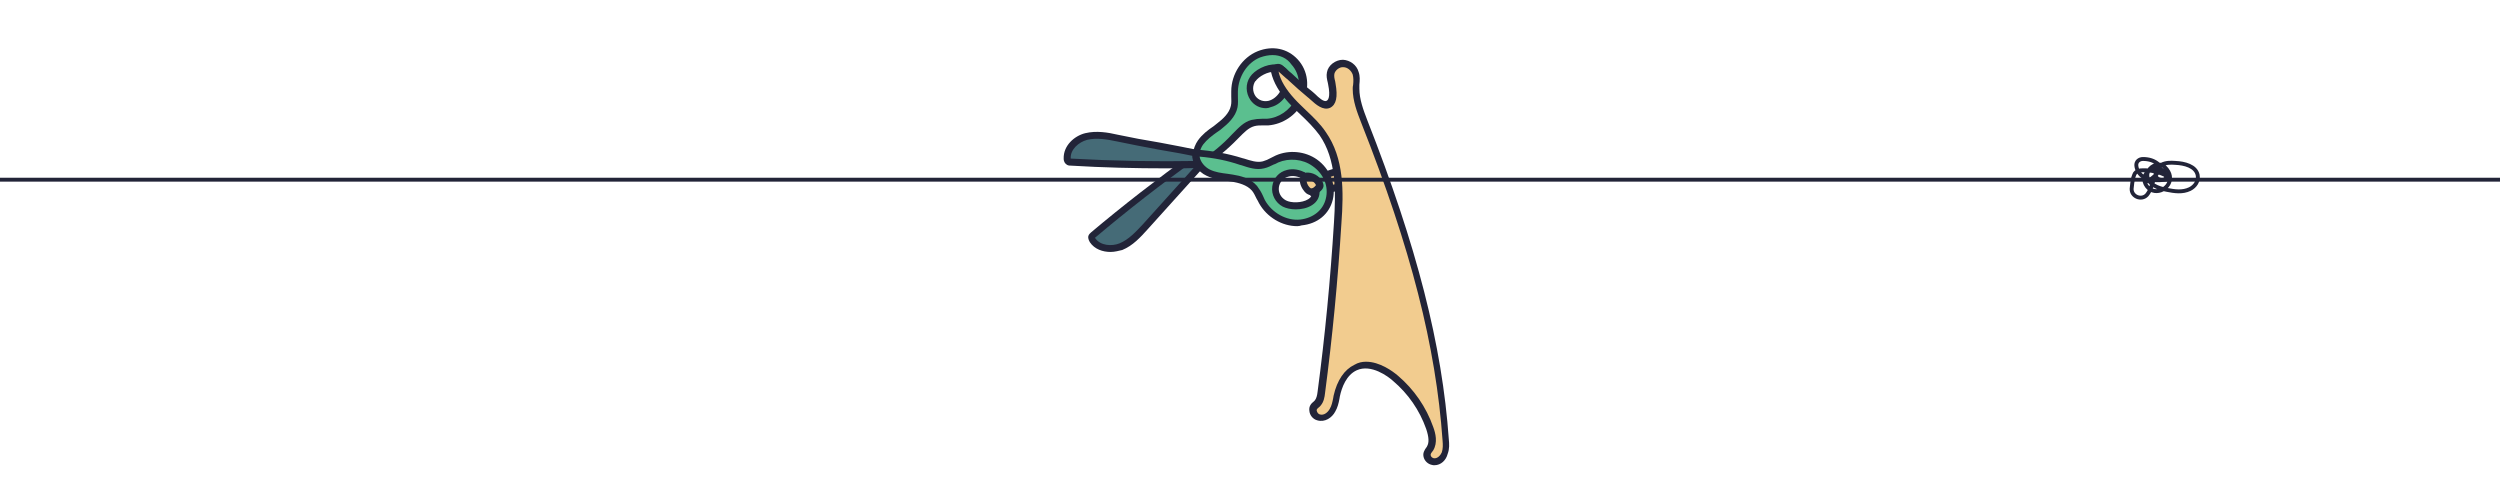 <?xml version="1.0" encoding="utf-8"?>
<!-- Generator: Adobe Illustrator 22.1.0, SVG Export Plug-In . SVG Version: 6.00 Build 0)  -->
<svg version="1.1" xmlns="http://www.w3.org/2000/svg" xmlns:xlink="http://www.w3.org/1999/xlink" x="0px" y="0px"
	 viewBox="0 0 640 123" style="enable-background:new 0 0 640 123;" xml:space="preserve">
<style type="text/css">
	.st0{display:none;}
	.st1{display:inline;}
	.st2{clip-path:url(#SVGID_2_);}
	.st3{fill:#C6A659;enable-background:new    ;}
	.st4{opacity:0.25;fill:#D7B970;enable-background:new    ;}
	.st5{opacity:0.25;fill:#A5884E;enable-background:new    ;}
	.st6{opacity:0.25;fill:#F2CC8F;enable-background:new    ;}
	.st7{fill:#E01F52;}
	.st8{fill:#222438;enable-background:new    ;}
	.st9{fill:#3D405B;}
	.st10{fill:#222438;}
	.st11{fill:#262842;}
	.st12{fill:#1F4D5C;}
	.st13{fill:#063B4C;}
	.st14{fill:#456B77;}
	.st15{display:inline;fill:#222438;}
	.st16{fill:#BBEAD2;}
	.st17{display:inline;enable-background:new    ;}
	.st18{fill:#02D69F;}
	.st19{fill:#D7B970;}
	.st20{fill:#76DBF7;}
	.st21{fill:#870745;}
	.st22{display:inline;fill:none;stroke:#222438;stroke-miterlimit:10;}
	.st23{fill:#753855;}
	.st24{fill:#E07A5F;}
	.st25{enable-background:new    ;}
	.st26{fill:#F2CC8F;}
	.st27{fill:#5BBF8F;}
	.st28{fill:none;stroke:#222438;stroke-miterlimit:10;}
</style>
<g id="Layer_2" class="st0">
	<g class="st1">
		<defs>
			<polygon id="SVGID_1_" points="640,123 0,123 0.5,-134 640,-134 			"/>
		</defs>
		<clipPath id="SVGID_2_">
			<use xlink:href="#SVGID_1_"  style="overflow:visible;"/>
		</clipPath>
		<g class="st2">
			<rect x="0" y="-134" class="st3" width="640" height="257"/>
			<path class="st4" d="M520.2-134.1c-2,2.8-2,6.3,1.3,8.5c3.3,2.2,10.3,2.1,12.4-0.7c-0.7,5.4-1.2,11.3,3.7,15.8
				c3.5,3.2,9.3,5.3,12.8,8.6c2.5,2.3,3.5,5.1,5.5,7.6c2,2.5,5.3,4.9,9.7,5.2c1.1-3.1,3-6.1,5.7-8.8c0.4-0.4,0.8-0.8,1.5-0.9
				c1.6-0.4,2.9,0.8,3.6,1.8c4.5,6.4,9,12.8,13.6,19.2c2.5-3.7,6.5-7,11.7-9.4c0.1,6.9,2.3,13.8,6.5,20.2c0.4-2.4,6.2-2.9,9-1.3
				c2.8,1.6,3.2,4.2,3.3,6.6c0.1,3.6-0.4,7.7-4.9,10c-1,0.5-2.2,1-3.5,1c-5,0-5.2-4.9-8.9-7c0.1,2.2-0.8,4.6-3.6,6
				c-2.8,1.3-7.8,0.8-8.8-1.3c-7.9,4.7-15.2,9.8-21.9,15.1c-2,1.6-3.4,4.3-0.5,5.1c1.4,0.3,2.9-0.1,4.3-0.1c3.6-0.1,6.3,2.2,7,4.5
				s0.4,4.6,1.6,6.7s4.9,4,8.3,3.2c1.6-0.4,2.7-1.3,4.3-1.8c4.7-1.2,8.7,2.4,10.1,5.4C609-3.6,608,8.5,611,20.3
				c3.1,12.2,10.6,24.2,9.8,36.5c-0.1,2-0.7,4.3-3.3,5.4c-1.7-0.8-3-1.9-3.8-3.2c2,8,2.7,17.4,4.6,25.5c5.5,0.7,11,1.4,16.6,2.1
				c1.7,0.2,3.6,0.5,4.8,1.3c1.5,1,1.6,2.5,1.5,3.9c-0.2,8.2-0.3,16.5-0.5,24.7c0,1.5-0.1,3.1-1.6,4.3c-1.3,1-3.5,1.5-5.5,1.9
				c-16.2,2.9-33.2,3.1-50.1,3.3c-17.4,0.2-35.3,0.3-51.7-3.3c-8.5-1.9-16.4-4.8-25.1-6.5c-12.2-2.4-25.4-2.4-37.3-5.3
				c-4.8-1.1-9.3-2.7-14.4-3.2s-10.9,0.2-13.7,2.9c2.1-3.7-2.7-7.7-8.4-9.2s-12.3-1.4-18.5-1.7c-10.9-0.7-21.5-3.3-30.3-7.4
				c-1.3-0.6-2.6-1.2-4.2-1.2c-5.1,0-6.5,6.2-11.4,5.4c-1.2-0.2-2.1-0.7-3-1.2c-9.2-5.3-23.2-7.1-35-4.6c-5-5.1-13.6-8.8-23-9.8
				c0.1,1.6-1.9,3.1-4.3,3.4c-2.5-1.6-4.9-3.2-7.4-4.9c0.7,4.9-11.2,8.3-16.7,4.7c-2.4-1.6-4.2-4.3-7.7-4.1c-1.8,0.1-3.1,1-4.6,1.6
				c-7,3.2-18.4,1.2-21.7-3.9c-3.2,3-6.8,5.8-10.9,8.3c-3.8-3.4-7.5-6.9-11.3-10.3c-0.3,2.9-6.7,4.2-10.9,2.8
				c-4.1-1.3-11.7,6-13.8,3.4s0.9-15.5-3.3-16.8c-0.1,1.2-0.1,2.5-0.2,3.7c0.4-0.9-18,15-19,15.7c-2.4-1.9-9.4-3.1-11.8-5
				c-4.3,3.2,7-7.3,0.5-6c-0.7-2.2,0.4-8.9-0.3-11.1c-0.4-1.2-1.2-2.7-3.2-3c-1.2-0.2-2.4,0.2-3.4,0.6c-7.5,3-10.1,10.4-18.9,11.4
				c-1.4,0.2-11.1,26-12.3,25.5c-3.2-1.2,4.9-30.4,1.5-31.5c-6.5-2.1-12.2,6.9-18.8,4.9c-1.5-0.5-2.5-1.5-3.4-2.4
				c-3-3.1-6.5-6.1-10.3-8.9c-1.2-0.8-2.9-1.8-4.6-1.4c-1.2,0.2-1.9,1-2.5,1.7c-4.2,4.9-8.4,9.8-12.7,14.6
				c-1,1.2-28.2,20.8-30.3,20.6c-3.9-0.4,22.6-23.6,18.7-23.6c-0.6,0.8-1.2,1.6-1.7,2.5c-4.2,0-6.8-2.8-8.8-5.2
				c-3.8-4.5-8.9-8.5-14.9-11.9c-0.8,4.9-2.4,10.5-9.3,12.9c-1.1,0.4-2.3,0.7-3.3,1.2c-2.1,1.2-2.2,3.1-2.6,4.9
				c-0.6,3.1-2.3,6.1-5,8.8c-0.2-2.7-1.9-5.3-4.9-7.3C12.2,81,7.2,89.2,0.5,88.2C12.3,15-14-64.1-7.4-137.6
				c153.5,4,307.1,5.8,460.7,5.4c22.1-0.1,43.9-0.3,65.6-2.8C519.2-135,519.9-134.1,520.2-134.1z"/>
			<path class="st5" d="M10.8-114.9c2.3,1.2,4.7,2.6,7.7,3.1c3,0.5,6.7-0.1,7.8-1.9c0.4-0.7,0.4-1.4,0.4-2.1
				c-0.1-6.7-0.1-13.5-0.2-20.2c-11.4-1.4-22.9-2.5-34.4-3.2c0.6,3-0.2,6.1-0.2,9.2C-8-121.8,2-119.5,10.8-114.9z"/>
			<path class="st6" d="M133.9-137c-0.5,4.5-0.1,9.1,1.1,13.5c0.1,0.5,0.3,1,0.9,1.4c1.1,0.7,3.2,0.4,4.3-0.2s1.7-1.7,2.5-2.5
				c1.3-1.4,3.5-2.7,6.1-2.9c7.2-0.7,11.3,5.6,18.4,6.4c0.8-3.2,2.5-6.4,4.9-9.3c5.9,3.3,11.9,6.5,17.8,9.8c1.1-2.5,6.9-3.4,9.9-1.6
				c0.8,0.5,1.4,1.1,2.3,1.5c2,0.7,4.4-0.1,6.3-0.9c2.2-0.9,4.3-1.8,6.5-2.8c2-0.9,4.6-1.8,6.8-1.1c4.5,1.5,0.8,7.4,5.7,8.2
				c4.6,0.7,7.3-5,11.8-4c-0.4,1.3,0.2,2.7,1.6,3.7c3.2-0.8,7,0.3,8.7,2.2s2,4.1,3.1,6.1s3.5,4.1,6.9,4.3c0.5,0,1.1,0,1.6,0.2
				c0.9,0.3,1.3,0.9,1.6,1.5c3.5,6.2,8.9,11.9,15.9,16.8c0.3-4.7,5.7-9.1,12.9-10.5c0.1,2.4,1.3,4.7,3.5,6.7c4.4-2.2,9.1-4.2,13.9-6
				c0.5,1.4,4.1,1.1,5.8,0.1s3.4-2.5,5.7-2.2c1,4.1,1.1,8.2,0.2,12.3c2.7-0.8,5.4,1.2,6.3,3.1c0.9,1.8,1.8,4.1,4.7,4.5
				c4.4,0.7,6.7-3.5,11-4.5c-0.8-7.7-1.9-15.6-0.1-23.2c0.1-0.6,0.3-1.2,1-1.5c1.2-0.6,3.1,0,3.8,0.8c0.7,0.9,0.6,1.9,0.6,2.8
				c0.2,2.4,1.8,4.8,4.4,6.5c1.6-1.4,4.5-2.1,7.1-1.8c-0.6,3.5-0.1,7.1,1.5,10.5c1.8-2.6,3.8-5.1,6.8-7.2s7.3-3.6,11.8-3.4
				c1,1.4,2.1,2.8,3.3,4.3c0.3,0.3,0.6,0.7,1.1,0.9c0.9,0.3,2-0.1,2.8-0.5c4.1-1.8,10-3.5,13.7-1.3c0.9,0.5,1.4,1.2,2.3,1.7
				c3.6,2.2,9.6,1.1,14.2-0.2c1.3-0.4,3.3,0.2,3.8,1.1s0.8,1.9,2,2.4c0.8,0.3,1.9,0.3,2.9,0.3c6.1-0.3,12.8-1.1,17.8,1.1
				c2.8,1.3,4.4,3.3,6.5,5c2.2,1.7,5.6,3.1,8.9,2.4c1.6-0.3,3.3-1.1,4.6-0.5c0.8,0.3,1.1,0.9,1.6,1.3c1.9,1.6,6.1,0.9,8.7-0.3
				c2.7-1.1,5.5-2.7,8.7-2.2c3.7,0.6,4.9,3.4,5.5,5.8c1.2,5.2,2.3,10.4,3.5,15.6c13.1-1,14.1-15.5,27.2-16.5c0,1.5,0.1,2.9,0.1,4.4
				c0.1,3.8,5.4,7.3,10.1,9.7c4.7,2.4,12.7,2.8,16.3-0.2c0.8,2.4,4,4.5,7.9,5.2c-1.3-3.1,4.6-6.4,9.4-5.2c2.6-6,3.5-12.2,2.4-18.4
				c-0.4-2.3-1.3-4.8-4.4-6c-2.8-1.1-6.8-0.8-9.2-2.2c-2.4-1.4-3.6-4.4-6.8-4c-1.8,0.2-2.6,1.5-4.2,2c-2.5,0.8-5.3-0.4-7.4-1.5
				c-9.2-4.9-18.3-9.8-27.5-14.7c2.5-8,0.7-16.6-5.2-23.9c-4.1,6.9-11.2,13.1-20.4,17.6c-1.2,0.6-2.6,1.2-4.2,1.3
				c-3.2,0.1-5.2-2.1-6.8-3.9c-4.1-4.6-12.5-8.7-20.3-6.8c-3.2,0.8-5.8,2.5-9.2,2.7c-7.2,0.4-11.9-6.1-19.1-5.5
				c-3,0.2-5.2,1.7-7.8,2.7c-6.4,2.5-15.5,1.8-20.9-1.5c-2.2-1.4-4.4-3.3-7.5-3c-2.2,0.2-3.7,1.5-5.7,2c-5.1,1.5-10.3-1.7-14.8-3.9
				c-9.1-4.3-21.4-4.5-32.8-4.5C265.3-137.5,199.4-136.8,133.9-137z"/>
			<path class="st6" d="M588.7-14c6.2,4.8,11.2,10.1,15,15.8c7.3-3.4,18.4-3.1,25.3,0.6c7.7,4.1,9.3,11.1,10.3,17.4
				c0.8,4.9,1.7,9.9,2.5,14.8c0.5,2.9-1.7,7.3-6.1,6.2c-1.5-3.3-3.2-6.8-7.1-9.3s-10.7-3.5-15-1.4c-1.4,0.7-2.5,1.7-4.2,1.9
				c-5,0.7-6.2-4.7-10.7-6.2c-3.8-1.2-8.1,0.7-10.8,2.8c-2.6,2.1-5.3,4.6-9.5,4.9c-5.3,0.4-9.1-2.9-12.2-5.6s-8.7-5.4-13.2-3.6
				c-2.9,1.2-4.3,4-7.8,4.1c-6.4,0.2-5.1-8.4-11.5-8.4c-2,2.7-4.8,5.2-8.2,7.3c-0.5-1.5-1.8-2.8-3.6-3.7c-1.6,1-3.3,2.1-4.9,3.1
				c0.5-4.9-1.4-9.8-5.4-14c-1.5,2.4-3,4.8-4.4,7.3c-7.2-6.9-18.4-12.1-31-14.4c-1.3-0.2-2.7-0.5-4-0.3c-1.9,0.3-3.3,1.3-4.7,2.1
				c-5.3,3.1-13.9,4.5-20.2,2.1c-1.8-0.7-3.3-1.6-4.7-2.5c-2.8-1.7-5.6-3.4-8.4-5.2c-1.6,2.7-3.6,5.4-5.8,7.9
				c-0.7,0.8-1.6,1.7-2.9,2.1c-3.7,1.1-7.2-1.8-8.5-4.2c-1.3-2.5-3.5-5.6-7.7-5.2c-6.7,0.5-6.1,9.3-12.7,8.6
				c2.5-2.9,0.6-6.9-3.9-8.6c-4.5-1.7-11-0.7-14,2c-2.8-3-6.4-5.7-10.6-8c-1.7-0.9-4-1.9-6.1-1.4c-3.6,0.8-3,4.2-5.6,5.9
				c-3,1.9-8.4,0.6-11-1.5s-3.6-4.9-6.4-6.9s-8.6-3-11-0.8c-1.2-3.7-3.9-7.3-7.8-10.2c-1.4,0.8-2.7,1.5-4.1,2.3
				c-1.7-4.5-5-8.8-9.8-12.3c-1.5-1.2-4.1-2.3-6.1-1.5c-1.7,0.7-1.6,2.3-3.1,3.2c-2.5,1.5-6.5-0.4-8.5-2.2
				c-6.8-5.7-13.5-11.5-20.3-17.2c-7.4,9.3-10.1,20-7.6,30.3c-2.1-3.3-4.2-6.5-6.4-9.8c0.5,3.6-0.1,7.3-1.7,10.8
				c-6.1-5.4-12.1-10.7-18.2-16.1c-0.8,1.4-2.5,2.6-4.5,3.3c-2-1.9-5.5-3.3-9.2-3.5c1.7,2.8-1.7,6.3-6.5,6.8c-4.8,0.5-9.7-2-10.4-5
				c-10.1,4.1-26.9,2.2-34.7-3.5c0.9,5.8,0,13.3-8.9,15c-1-7.4-5.6-14.6-13-20.4c-9.7,10.5-17.4,21.8-22.7,33.4
				c-2.1-5.5-9.6-10.1-18.5-11.3c0.1,2.6-0.9,5.1-3,7.4c-1.8-2.7-6.1-4.7-10.8-5c-0.4,1.8-0.7,3.5-1.1,5.3
				C81.7-21.1,67.3-32.4,49.7-41c0.5,4.2-0.1,9.7-6.5,11.1c-1.6-3.3-5.1-6.2-9.8-8.1C19.7-19.2,20.7,3.5,36.1,21.8
				c-4.6-2.5-10.3-4.1-16.2-4.7c0.1,5.8-3.6,11.6-10.1,15.7C0.1,25.9-3.9,16.5-4.5,7.4s1.9-18.2,3.9-27.3c5.3-24.2,7.3-48.6,5.8-73
				c7.5,0.2,15.1,0.5,22.6,0.7c1.2,0,2.5,0.1,3.6-0.3c1.9-0.6,2.4-2.2,3.5-3.3c4-4,14.3-2.2,19.6,1.3s9.3,8.2,16.6,9.4
				c9.3,1.6,18.1-3.4,23.3-8.4s9.4-11.1,18-13.8c0.8,3.2,5,6,10.1,6.8c1-4.7,3.8-9.3,7.9-13.2c2.2-2.1,6.5-4.3,9.9-2.9
				c1.9,0.8,2.6,2.3,3.2,3.7c3,6.1,10.7,11.3,20.2,13.7c0.2-1.8,0.4-3.7,0.6-5.5c4.7,5.7,12.7,10.4,22.2,13c3.3,0.9,7.5,1.5,10.3,0
				c1.5-0.8,2.2-2.1,3.8-2.8c4-1.9,9.4,0.8,12.3,3.4c2.9,2.6,7.3,5.6,11.9,4.4c2.5-0.6,4-2.4,6.5-3c4-1,8,1.2,11.7,2.5
				c3.7,1.4,10.3,1.1,10.3-1.6c10.5,10.8,21.1,21.5,31.6,32.3c4.7-3.7,9.4-7.4,14-11.1c0.9-0.7,1.8-1.4,3.1-1.6
				c4.2-0.7,5.7,3.1,6.6,5.8c1.8,5.3,10.3,9.4,19,9.2c2.5,0,5.1-0.4,7.6-0.1c7.6,1.1,8.6,7.6,7.8,12.4c4.7,0.3,9.5-0.2,13.8-1.4
				c0.6,2.8,1.1,5.6,1.7,8.4c0.2,1.1,0.4,2.2-0.4,3.2c-2.3,2.7-9.1,1.2-12.5-1.1c-3.4-2.2-7.8-5.1-12.4-3.9
				c-1.4,5.8-2.8,11.5-4.2,17.3c-0.8-1.9,0.2-4.1,2.5-5.5c-1,3.3,2.2,6.9,7.2,8.1c5,1.2,11.2-0.1,14.1-2.9c2.1,3.6,7.3,6.4,13.3,7.2
				c3.2-3.6,6.4-7.1,9.7-10.7c3.5,3.9,7.3,8,13.5,10.3c6.2,2.3,15.4,2.2,19.4-1.6c2.4,2.8,4.8,5.7,7.2,8.5
				c1.2-3.6,10.7-4.5,13.5-1.2c1.1-7.2-1-15.9-7.9-21.7c-6.2-5.3-17.1-7.4-25.6-11.2c-2.3-1.1-4.7-2.7-4-4.5
				c13.1-0.7,26.2-1.5,39.3-2.2c0.1,1.7-0.6,3.5-2,4.9c9.6-2.5,19.8-4.2,30.1-5c-3.6,3.9-5.6,8.3-5.9,12.8c-0.2,3.1,0.5,6.2-0.6,9.2
				c-1.8,5.1-8.4,9.1-10.6,14.1c3.7,1.8,8.3,3,13,3.2c2,0.1,4.1,0.1,5.9-0.5c6.7-2,4.9-8.7,10.1-12.1c3,1.9,6,3.8,8.9,5.6
				c1.7,1.1,4,2.2,6.2,1.6c1-0.3,1.7-0.9,2.3-1.5c7-6.9,13.2-14,18.7-21.4c2.9-3.9,5.8-8.1,11.1-10.9c0.9,9.8,2.8,19.6,5.7,29.3
				c1.3,4.3,4,9.3,10.9,10.1c1.7-2.3,4.1-4.5,7-6.3c1.8,2.3,1.3,4.9,1.6,7.4s1.9,5.3,5.7,6.2c2.9-2,3.1-5.7,7.2-6.7
				c1.7-0.4,3.6-0.2,5.4,0c7.4,0.6,15.1-0.5,21.5-3C583.1-11.1,587.4-12.8,588.7-14z"/>
			<path class="st6" d="M643.9,102.7c-0.3-2.7-5.8-4.1-9.8-3.2c-4.1,0.9-6.9,3.1-9.4,5.3c-3.9-5.2-8.9-10-14.8-14.5
				c-0.6,2-1.7,4.3-4.7,5c-3,0.6-6.1-0.8-8.1-2.3s-3.7-3.4-6.5-4.2c-2.9-0.8-7.3,0.3-6.8,2.3c-2.3-3.5-1.3-7.7,2.5-10.7
				c1-0.8,2.3-1.5,3.9-1.5c4.1,0.1,3.6,4.1,6.4,5.9c2,1.3,5.4,1.1,8.3,0.9c4.8-0.4,9.6-0.8,14.4-1.2c10.5-0.9,23.8-0.8,28.3,5.1
				c-0.4-9.9-2.1-19.8-5.1-29.6c-0.4-1.2-1.1-2.7-3-3c-1.9-0.3-3.7,0.7-5.1,1.6c-4.2,2.8-10.3,5.8-15.8,4c-5.7-1.9-4.9-7.2-8.3-10.5
				c-3-2.9-9.1-4.1-14.6-3.8c-5.5,0.3-10.7,1.8-15.7,3.3c0.4-5.7-7.7-11-16.8-11c-1.8,0-3.8,0.2-5,1c-1,0.6-1.4,1.5-1.8,2.4
				c-2.2,4.9-4.4,9.9-6.5,14.8c-4.2-6.3-8.4-12.7-12.6-19c-2.5-3.8-7.7-8.5-14-7c-2.9,0.7-4.8,2.6-7.8,3.3
				c-5.9,1.3-10.8-2.8-14.4-5.9c-4.8-4.2-11.2-7.6-18.6-10c-1.7-0.5-3.7-1-5.3-0.4c-1.1,0.4-1.7,1.2-2.3,1.9
				c-3.2,3.9-11.4,7.3-16.8,4.4c-1.6-0.9-2.6-2.1-4.1-3c-3.5-2-9.3-1.6-13.2,0c-3.9,1.6-6.6,4.2-9.2,6.7c-3.4,3.1-7.2,6.1-11.2,9
				c-1.8,1.3-3.9,2.6-6.6,2.9c-4.6,0.6-8.6-1.8-11.4-4.1c-4.9-3.9-9.1-8.2-15.3-11.3s-14.9-4.9-22.1-2.8c-9.6,2.7-12.7,10.8-22,14
				c-2.4-5.8-6.6-11.3-12.4-16.1c-1.7-1.4-3.7-2.9-6.4-3.5c-5.8-1.4-11.9,1.3-17.5,3.1c-14,4.5-32.3,3.2-44.2-3.3
				c-0.6,4.3-2.8,9.7-9.6,10.4c-5.8,0.6-10.5-2.7-15.3-4.9c-4.8-2.2-13.6-2.5-14.7,1.1c-2-3-8.8-5.1-14-5.6
				c2.3,6.5-7.3,13.6-18,13.3c-12.9-0.4-20.8-8.9-31.9-13c-1.6-0.6-3.7-1.1-5.1-0.4c-1.2,0.6-1.4,1.6-1.6,2.5c-0.8,3.1-4.1,6.2-9,7
				c-4.9,0.8-10.9-1.3-11.1-4.5c0.3,2.6-0.5,6.2-4.7,6.5c-2.2,0.2-4.3-0.7-6-1.6c-6.2-3-12.4-6-18.6-9.1c-1.1-0.5-2.6-1.1-3.8-0.7
				c-0.8,0.3-1.1,0.9-1.3,1.4c-5.5,13.3-10.2,26.8-13.9,40.3c12.4-1.2,15.9-12.8,28.1-14.6c1.1,1.9,2.2,3.8,3.3,5.7
				c2.4-2,6.5-4.2,9.9-2.9c1.1,0.4,1.9,1.2,2.9,1.7c5.5,2.7,12.9-2.5,19.9-2.1c8.4,0.4,12.6,8.7,21,7.9c2.5-0.2,4.6-1.3,6.6-2.2
				c4.1-1.9,8.8-3.5,13.9-3.6c5.1-0.1,10.6,1.7,11.9,4.8c0.4,0.9,0.5,1.9,1.5,2.6c2,1.4,5.6,0.4,8-0.7c6.6-2.9,13.2-5.7,19.8-8.6
				c3.9-1.7,8-3.4,12.7-3.9c4.7-0.4,10.2,0.9,11.7,3.8c0.5,1,0.7,2.3,2.3,2.7c1.6,0.4,3.2-0.4,4.5-1.1c3.5-1.9,7.4-3.5,11.7-4.6
				c1.5-0.4,3.3-0.7,4.7-0.2c1.3,0.5,1.7,1.6,2,2.5c2.4,8.3,4.2,16.7,5.5,25.1c12.6-8.3,26.2-16.1,40.6-23.2
				c5.5,8-2.7,17.2-0.3,25.7c4.9-1.1,9.9-2,15-2.7c1-0.2,2.2-0.3,3.1,0c1.2,0.4,1.4,1.4,1.6,2.2c1.5,5.5,6.7,10.5,14.1,13.6
				c2.1-2.2,5.5-3.9,9.4-4.7c0.9-0.2,1.8-0.3,2.7-0.2c3.8,0.6,2.2,4.8,5.5,6.1c3.5,1.5,7.6-1.7,11.8-1.9c3.3-0.1,5.9,1.7,7.9,3.4
				c-0.3,1.6,0,2.8,1.1,4.3c3-0.1,4.7-2.1,7.1-3.2c4.6-2,11-0.5,15.3,1.8c4.3,2.2,7.8,5.2,13,6.5c0.8,0.2,1.7,0.3,2.4,0.1
				c0.7-0.2,1.1-0.7,1.5-1.1c2.2-3,2.4-6.4,4.7-9.3c2.3-2.9,8.4-5.2,12.7-3.3c1.3,0.6,2.2,1.4,3.2,2.2c2.9,2.3,6.6,4.3,10.8,5.6
				c1.2,0.4,2.6,0.8,4,0.6c1.4-0.2,2.4-0.9,3.4-1.6c5.2-3.4,11.8-5.9,19-7.3c2.4-0.5,5.7-0.6,6.9,0.8c0.5,0.5,0.5,1.2,1.2,1.6
				c2.3,1.4,5.3-1.8,8.5-1.7c3.8,0.1,3.6,4.3,7.2,5.2c1.5-1.5,4.4-2.5,7.3-2.4c0.7,2.5,2.4,5.6,6.5,5.7c3.2,0.1,6.2-1.9,9.2-1.3
				c2.7,0.6,3.3,2.7,4.3,4.4c2.5,4.1,10.8,6.5,17.5,5c10.3-2.4,22.9,0.9,31.9,4.8c1.2-1.6,4.8-2,7.5-1.4c2.7,0.5,5,1.7,7.7,2.4
				c5.2,1.3,11.2,0.7,16.5,1.9c2.4,0.5,4.7,1.5,7.2,1.6c6.2,0.4,11.6-3.7,17.8-3.1C649.5,107.3,647.3,105.3,643.9,102.7z"/>
			<path class="st5" d="M637.8-89.7c-2.7-0.6-5.5-0.1-8.3,0.4c-0.7,3.6-2.1,7.1-4,10.3c-0.4,0.6-0.8,1.3-1.5,1.6
				c-1.5,0.7-3.1-0.6-4.4-1.7c-6.1-5.4-13.8-9-21.9-10.2c-0.5,3.4-0.9,6.8-1.4,10.2c-0.2,1.6-0.7,3.5-2.2,4.1
				c-1.1,0.4-2.3-0.2-3.4-0.7c-3.3-1.7-6.7-3.2-10.4-3.6c-3.7-0.4-7.6,0.5-10.2,3.2c-3.9,4.1-3.5,11-7.8,14.7c-1,0.9-2.3,1.6-3,2.7
				c-0.7,1.2-0.7,2.7-0.6,4.1c0.1,2.3,0.2,4.6,0.3,6.9c0.1,2.7,0.9,6.1,3.6,6.3c1.8,0.2,3.2-1.3,4.3-2.8
				c8.3-11.5,8.4-26.7,11.1-40.7c0.5-2.5,2.7-5.7,4.8-4.3c0.9,0.6,1.2,1.8,1.4,2.9c1.3,6.4,4.1,12.5,8,17.7c0.7,0.9,1.5,1.8,2.6,1.7
				c1.1-0.1,1.8-1.3,2.3-2.4c3.1-7,6.1-13.9,9.2-20.9c4.6,7.5,9.4,14.9,14.6,22c2.4-5.9,4.8-11.8,7.3-17.7c0.3-0.8,0.8-1.7,1.7-1.8
				c0.7-0.1,1.3,0.5,1.8,1.1c2.8,3.1,5.5,6.3,8.3,9.4C636.9-80.8,648.9-87.4,637.8-89.7z"/>
			<path class="st5" d="M28.9-75.8C35-62.7,43.6-50.9,54.1-41c3.5,3.3,7.9,6.5,12.6,5.6c3.9-0.8,6.6-4.2,9.1-7.2
				c15.7-18.6,39-30.6,63.2-32.5c5.9-0.5,12-0.3,17.3,2.1c4.7,2.1,8.4,5.8,12.2,9.3c8.9,8.2,18.8,15.7,30.4,19
				c11.6,3.3,25.2,1.5,33.8-6.9c2.1-2.1,5.2-4.7,7.6-3c0.7,0.5,1.1,1.3,1.5,2c3.1,6.7,1.9,14.5,2.4,21.8c0.5,7.4,4.1,15.8,11.3,17
				c5.3,0.9,10.3-2.5,14.8-5.5c12.4-8.3,29.4-14.8,41.5-6.1C326.3-15,323,9.2,336.4,21c11.3,10,29.3,6.1,42.1-1.7
				c12.8-7.9,23.7-19.3,37.9-24.3c2.7-1,5.9-1.7,8.5-0.3c1.6,0.9,2.7,2.4,3.8,3.9C433.5,5.2,528.2,2.3,533,9c0.2-10,105.8,5,106-5
				c0.7,17.5-195.2,19.7-196.6,37.2c-3.8-7.2-7.6-14.4-11.4-21.5c-2.6-4.9-5.4-10-10.1-12.9c-9.4-5.7-21.8-0.1-29.6,7.6
				c-7.9,7.7-13.9,17.6-23.6,22.7c-3.1,1.7-7.1,2.7-10,0.7c-1.6-1.1-2.5-2.9-3.3-4.7c-8-18-7.3-39.1-16.5-56.5
				c-1.2-2.2-2.7-4.5-5-5.3c-3.2-1.1-6.6,0.9-9,3.1C313.6-16.5,308.2-1,295,2.2c-8.6,2-17.2-2.2-25.8-4.1
				c-15.5-3.5-32.6,1.1-44.4,11.8c-3.7-13.1-10.8-25.2-20.5-34.8c-2-2-4.2-4-7-4.7c-6.3-1.8-12.5,3.3-16,8.8
				c-3.5,5.6-5.7,12.1-10.6,16.4c-2.6,2.2-6,3.7-9.3,2.8c-2.2-0.6-4-2.2-5.8-3.7c-8.1-7.3-15.9-15.2-25.8-19.5
				c-10-4.3-22.9-3.9-30.2,4.1c-2.6,2.9-4.3,6.5-7.1,9.2s-7.4,4.2-10.5,1.8c-1.5-1.2-2.3-3.1-3.1-4.9c-4.6-11.5-11.4-25.2-23.8-25.6
				C53.4-24.6,44.2-10,30.9-1.6C23.7,2.9,15.2,6,10.1,12.8C6,18.2,4.1,26-2.2,28.5c3-1.2,3.3-28.1,3.5-32C2-14.7,2.1-26,1.6-37.2
				C0.8-55,14.2-66.9,28.9-75.8z"/>
		</g>
	</g>
</g>
<g id="Layer_1" class="st0">
	<g class="st1">
		<rect x="64.4" y="-49.4" class="st7" width="19.1" height="10.7"/>
		<path class="st8" d="M83.5-50H64.2v11.7h9.4v12h0.6v-12h9.3V-50z M82.9-38.9h-18v-10.4h18V-38.9z"/>
	</g>
	<g class="st1">
		<path class="st9" d="M0.7,121.8V9.2C12.8,8.9,44.3,8.5,76,8.5c31.9,0,72.6,0.4,85.7,2.4c9.8,1.5,19.3,4.6,29.8,8.4
			c24.3,8.6,96.2,9.7,163.3,9.7c23.8,0,48.9-0.2,73.1-0.3c23.6-0.2,47.9-0.3,70.5-0.3c60.7,0,124.7,1,141,8.6v84.8H0.7z"/>
		<path class="st10" d="M76,9.2c31.8,0,72.5,0.4,85.6,2.3c9.8,1.5,19.2,4.6,29.6,8.3c24.4,8.6,96.3,9.8,163.5,9.8
			c23.8,0,48.9-0.2,73.1-0.3c23.6-0.2,47.9-0.3,70.5-0.3c60.1,0,123.5,1,140.2,8.4v83.7H1.4V9.9C14,9.6,44.9,9.2,76,9.2 M76,7.8
			c-32.8,0-64.7,0.4-76,0.7v114h640v-86c-14.9-7.4-72.3-8.9-141.7-8.9c-45.6,0-96.4,0.6-143.6,0.6c-74.4,0-140.1-1.6-163-9.7
			c-9.8-3.5-19.6-6.9-29.9-8.4C149.4,8.3,112.1,7.8,76,7.8L76,7.8z"/>
	</g>
	<g class="st1">
		<path class="st11" d="M324.9,121.8l3.3-45.9C348.4,64.1,441.3,50.4,491.3,43c11.1-1.6,19.9-2.9,25-3.8c1-0.2,2.4-0.3,4.2-0.3
			c7.7,0,21,1.7,33.9,3.3c12.9,1.6,25.2,3.2,32.3,3.2c1.4,0,2.6-0.1,3.5-0.2c3.8-0.5,11.9-0.6,20.4-0.6c11.4-0.1,23.1-0.1,28.7-1.2
			v78.4H324.9z"/>
		<path class="st10" d="M520.5,39.6c7.6,0,20.9,1.7,33.8,3.3c13,1.6,25.2,3.2,32.4,3.2c1.5,0,2.6-0.1,3.6-0.2
			c3.8-0.5,11.8-0.6,20.3-0.6c10.9-0.1,22-0.1,28-1.1v76.9H325.6l3.2-44.7c20.8-11.7,116.4-25.8,162.6-32.6
			c11.1-1.6,19.9-2.9,25-3.8C517.4,39.7,518.8,39.6,520.5,39.6 M520.5,38.2c-1.7,0-3.2,0.1-4.3,0.3c-27.8,4.7-164.6,22.4-188.7,37
			l-3.4,47H640v-80c-8.9,2.2-40.9,0.8-49.9,2c-0.9,0.1-2.1,0.2-3.4,0.2C572.3,44.7,535.7,38.2,520.5,38.2L520.5,38.2z"/>
	</g>
	<g class="st1">
		<path class="st12" d="M226.2,122.3V75.9c2.5-1.1,7.6-1.7,15.2-1.7c10.7,0,24.2,1.1,35,1.9c7.2,0.6,12.9,1,15.9,1
			c0.5,0,0.9,0,1.2,0c10.3-0.8,18.9-1.1,26.2-1.1c12.4,0,20.8,1.1,31.4,2.4c8.5,1.1,19.1,2.4,34.7,3.5l-1.5,40.3H226.2z"/>
		<path class="st10" d="M241.4,75c10.6,0,24.1,1.1,35,1.9c7.2,0.6,12.9,1,16,1c0.5,0,0.9,0,1.3,0c10.3-0.8,18.9-1.1,26.1-1.1
			c12.4,0,20.7,1.1,31.3,2.4c8.4,1.1,18.8,2.4,34.1,3.5l-1.4,38.9H226.9V76.4C229.4,75.5,234.3,75,241.4,75 M241.4,73.6
			c-7.3,0-13.2,0.5-15.9,1.9V123H385l1.5-41.6c-35.3-2.5-44-6-66.8-6c-7,0-15.4,0.3-26.2,1.1c-0.3,0-0.7,0-1.2,0
			C284.8,76.5,259.1,73.6,241.4,73.6L241.4,73.6z"/>
	</g>
	<g class="st1">
		<path class="st13" d="M347.2,122.3V112L364,93.9c5.6-6,31.8-16.7,40.1-17.1c12.8-0.7,23.7-3.8,35.3-7.2c5.2-1.5,10.5-3,16.1-4.4
			c1.1-0.3,2.6-0.4,4.3-0.4c12.3,0,37.1,6.7,61,13.1c21.8,5.9,42.4,11.4,51.8,11.4c0.6,0,1.1,0,1.6-0.1c9-0.7,46.1-3.1,61.4-3.1
			c1.5,0,2.8,0,3.8,0.1v36.1H347.2z"/>
		<path class="st10" d="M459.8,65.5c12.2,0,36.9,6.6,60.8,13.1c21.8,5.9,42.5,11.4,52,11.4c0.6,0,1.1,0,1.6-0.1
			c9-0.7,46-3.1,61.3-3.1c1.2,0,2.2,0,3.1,0v34.7H347.9v-9.3l16.6-17.9c5.4-5.8,31.6-16.5,39.6-16.9c12.9-0.7,23.8-3.9,35.4-7.2
			c5.2-1.5,10.5-3,16.1-4.4C456.7,65.6,458.1,65.5,459.8,65.5 M459.8,64.1c-1.8,0-3.3,0.1-4.5,0.4C437.2,68.8,422.6,75,404,76
			c-8.6,0.5-35,11.3-40.6,17.4c-5.7,6.1-11.3,12.2-17,18.3V123H640V85.5c-1.1-0.1-2.6-0.1-4.5-0.1c-15.2,0-52.2,2.3-61.4,3.1
			c-0.5,0-1,0.1-1.5,0.1C553,88.6,483.5,64.1,459.8,64.1L459.8,64.1z"/>
	</g>
	<g class="st1">
		<path class="st14" d="M1.2,122.3V50.2c1.1-0.1,2.3-0.1,3.6-0.1c14.5,0,38.8,3.8,60.2,7.2c16.9,2.7,31.6,5,38.6,5
			c0.8,0,1.5,0,2-0.1c2.8-0.3,6.2-0.4,10.1-0.4c33.5,0,97.5,11,109.4,14.5c5.9,1.8,12.5,6.3,18.9,10.7c5.1,3.5,10,6.9,14.5,8.8
			c22.8,10.1,23.4,10.1,29,10.1c5.1,0,14.6,0.1,50.7,8.5l23.5,7.8H1.2z"/>
		<path class="st10" d="M4.8,50.8c14.5,0,38.7,3.8,60.1,7.2c17,2.7,31.6,5,38.7,5c0.8,0,1.5,0,2.1-0.1c2.8-0.3,6.1-0.4,10-0.4
			c33.4,0,97.3,10.9,109.2,14.5c5.8,1.7,12.3,6.2,18.7,10.6c5.2,3.5,10,6.9,14.6,8.9c22.9,10.1,23.5,10.1,29.3,10.2
			c5.1,0,14.5,0.1,50.5,8.5l19.4,6.5H1.9V50.8C2.8,50.8,3.8,50.8,4.8,50.8L4.8,50.8 M4.8,49.4c-1.5,0-3,0-4.3,0.1V123H366l-27.7-9.2
			c-74.7-17.4-35.7,0.8-79.6-18.6c-10.2-4.5-22.8-16.4-33.5-19.6c-11.9-3.6-75.8-14.6-109.6-14.6c-3.8,0-7.2,0.1-10.1,0.4
			c-0.6,0.1-1.2,0.1-2,0.1C87.7,61.6,30.7,49.4,4.8,49.4L4.8,49.4z"/>
	</g>
	<g class="st1">
		<path class="st9" d="M322.8,122.3l1-0.3l0.1,0c32.4-18,82.6-19.5,131.3-19.5c9.2,0,18.4,0.1,28.2,0.1c9.8,0.1,19.9,0.1,30.1,0.1
			c38.4,0,83.4-1,125.9-8.4v27.9H322.8z"/>
		<path class="st10" d="M638.6,95.2v26.4H326.1c32.3-16.9,81.5-18.4,129.1-18.4c9.2,0,18.4,0.1,28.2,0.1c9.8,0.1,19.9,0.1,30.1,0.1
			C580.8,103.5,614.7,99.3,638.6,95.2 M640,93.5c-41.7,7.4-85,8.6-126.6,8.6c-20,0-39.5-0.3-58.3-0.3c-53.5,0-100.4,2.2-131.6,19.6
			l-5.8,1.7H640V93.5L640,93.5z"/>
	</g>
	<g class="st1">
		<path class="st11" d="M1.2,121.8v-13.9c15.2-7.5,91.9-13.6,134.6-13.6c12.5,0,21.3,0.5,25.5,1.5c17.9,4.1,35.7,12.8,54.6,26.5
			L1.2,121.8z"/>
		<path class="st10" d="M135.8,95c12.4,0,21.2,0.5,25.3,1.5c17.2,4,34.4,12.2,52.5,25.1L1.9,121.1v-12.7C17.9,101,93.5,95,135.8,95
			L135.8,95 M135.8,93.6c-43,0-120.6,6.1-135.3,13.9v15L218,123c-17-12.6-35.9-23.1-56.6-27.9C156.9,94.1,147.7,93.6,135.8,93.6
			L135.8,93.6z"/>
	</g>
	<polygon class="st15" points="81.1,-44.6 77.1,-47.4 77.4,-45.4 66.4,-43.5 66.8,-40.8 77.9,-42.7 78.2,-40.6 	"/>
	<g class="st1">
		<rect x="115.2" y="13.3" class="st16" width="38.8" height="21.7"/>
		<path class="st8" d="M154,12h-39.3v23.9h19v24.3h1.3V35.9h19V12z M152.7,34.5h-36.6V13.3h36.6V34.5z"/>
	</g>
	<polygon class="st15" points="149.1,27.7 143.2,19.7 142.6,23.8 120.1,20.4 119.2,25.9 141.7,29.4 141.1,33.6 	"/>
	<g class="st1">
		<g>
			<path class="st7" d="M69.4-31.9c0.2-0.4,0.3-0.9,0.7-1.2c0.5-0.5,1.3-0.5,1.9-0.2c0.6,0.3,0.9,1.1,0.7,1.7
				c-0.1,0.5-0.5,0.8-0.7,1.2c-0.5,0.8-0.7,1.8-0.7,2.8c0.1,2,0.5,3.9,0.6,5.8c0.1,2.1,0.2,4.1,0.4,6.2c0.2,2.1,0.5,4.2,1.3,6.1
				c0.7,2,1.9,3.8,2.6,5.7c0.4,1.1,0.7,2.4,0.6,3.6c-0.1,1.3-0.8,2.3-1.4,3.4c-0.6,1.2-1.1,2.6-2,3.7c-0.3,0.4-0.8,0.8-1.3,0.7
				c-0.4,0-0.8-0.3-1-0.6c-1.3-1.8,0.9-3.7,1.4-5.3c1-3.2-7.8,0.1-9.9,0.8C60.6,3.2,59.3,4.4,58,6c-0.4,0.5-0.8,1.1-1.4,1.4
				s-1.4,0.3-1.8-0.3c-0.2-0.3-0.2-0.8-0.2-1.1c0.2-1.3,1.2-2.3,2-3.3c4.3-5.2,6-11.9,7.3-18.4C65.2-21.4,67.4-26.6,69.4-31.9z"/>
			<path class="st10" d="M72.1,8c0,0-0.1,0-0.1,0c-0.5,0-0.9-0.3-1.2-0.8c-1-1.4-0.1-2.8,0.6-4c0.3-0.5,0.6-1,0.8-1.5
				c0.2-0.5,0-0.7-0.1-0.7c-1.1-1-6.9,1-8.9,1.7c-0.2,0.1-0.5,0.2-0.6,0.2c-1.7,0.6-3.1,1.6-4.4,3.3l-0.1,0.1
				c-0.4,0.5-0.8,1-1.4,1.3c-0.7,0.4-1.6,0.3-2.1-0.3c-0.2-0.3-0.3-0.8-0.2-1.3c0.2-1.2,1-2.2,1.8-3.1l0.3-0.3
				c4.3-5.3,6-12.2,7.3-18.3c0.9-4.5,2.6-8.8,4.2-12.9c0.4-1.1,0.8-2.1,1.2-3.2l0,0c0.2-0.4,0.4-1,0.8-1.3c0.6-0.5,1.5-0.6,2.2-0.2
				c0.7,0.4,1,1.3,0.8,2.1c-0.1,0.4-0.3,0.7-0.5,1c-0.1,0.1-0.1,0.2-0.2,0.3c-0.5,0.7-0.7,1.6-0.6,2.6c0.1,1.1,0.2,2.1,0.3,3.2
				c0.1,0.9,0.2,1.8,0.3,2.7c0.1,0.9,0.1,1.7,0.1,2.6c0.1,1.2,0.1,2.4,0.2,3.6c0.2,2.4,0.6,4.4,1.3,6c0.4,1,0.8,1.9,1.3,2.8
				c0.5,0.9,1,1.9,1.3,2.9C76.9-2.3,77.1-1.1,77,0c-0.1,1.2-0.7,2.2-1.2,3.2l-0.2,0.4c-0.2,0.4-0.4,0.8-0.6,1.2
				c-0.4,0.8-0.8,1.7-1.4,2.5C73.2,7.7,72.7,8,72.1,8z M71,0.2c0.7,0,1.2,0.1,1.5,0.4c0.2,0.2,0.4,0.6,0.2,1.3
				c-0.2,0.5-0.5,1.1-0.9,1.6c-0.7,1.2-1.4,2.3-0.6,3.4c0.2,0.3,0.5,0.5,0.8,0.5c0.4,0,0.8-0.2,1.1-0.6c0.5-0.7,0.9-1.5,1.3-2.4
				c0.2-0.4,0.4-0.8,0.6-1.2l0.2-0.4c0.5-1,1-1.9,1.2-3c0.1-1-0.1-2.1-0.6-3.4c-0.4-1-0.8-1.9-1.3-2.9c-0.5-0.9-1-1.9-1.3-2.9
				C72.6-11,72.2-13,72-15.5c-0.1-1.2-0.2-2.4-0.2-3.6c0-0.8-0.1-1.7-0.1-2.6c-0.1-0.9-0.2-1.8-0.3-2.6c-0.1-1.1-0.3-2.1-0.3-3.2
				c-0.1-1.1,0.2-2.1,0.7-3c0.1-0.1,0.1-0.2,0.2-0.3c0.2-0.3,0.4-0.5,0.5-0.8c0.1-0.5-0.1-1.1-0.6-1.4c-0.5-0.3-1.1-0.2-1.5,0.2
				c-0.3,0.3-0.5,0.7-0.6,1.1l0,0c-0.4,1.1-0.8,2.1-1.2,3.2c-1.6,4.1-3.2,8.4-4.1,12.8c-1.3,6.1-3,13.1-7.4,18.5l-0.3,0.3
				C55.9,4,55.1,4.9,55,6c0,0.3-0.1,0.7,0.1,0.9c0.3,0.4,1,0.4,1.4,0.2c0.5-0.3,0.8-0.7,1.2-1.2l0.1-0.1c1.4-1.8,2.8-2.8,4.7-3.5
				c0.2-0.1,0.4-0.1,0.6-0.2C66,1.1,69.1,0.2,71,0.2z M69.4-31.9L69.4-31.9L69.4-31.9z"/>
		</g>
		<g>
			<path class="st7" d="M66.7-23.9c1.8,0,3.6,0,5.4-0.1c0.2,0,0.5,0,0.6-0.2c0.8-0.6,0-1.6,0.1-2.3c0-0.3,0.3-0.7,0.6-0.8
				c1.4-0.4,1,2.5,0.9,3.1c-0.1,0.8-0.8,1.4-1.6,1.6c-1.4,0.2-2.5,0.4-3.9,0.5"/>
			<path class="st10" d="M68.8-22c-0.1,0-0.1-0.1-0.1-0.2c0-0.2,0.1-0.3,0.3-0.3c1.3,0,2.4-0.2,3.7-0.4l0.1,0
				c0.8-0.1,1.3-0.6,1.4-1.3c0.2-1.4,0.1-2.4-0.2-2.7c-0.1-0.1-0.2-0.1-0.4,0c-0.2,0.1-0.4,0.3-0.4,0.5c0,0.2,0,0.5,0.1,0.8
				c0.2,0.5,0.4,1.3-0.3,1.8c-0.2,0.2-0.5,0.2-0.8,0.2c-1.3,0.1-2.6,0.1-3.9,0.1c-0.5,0-1,0-1.5,0c-0.2,0-0.3-0.1-0.3-0.3
				c0-0.2,0.1-0.3,0.3-0.3c0.5,0,1,0,1.5,0c1.3,0,2.6,0,3.9-0.1c0.2,0,0.4,0,0.5-0.1c0.3-0.2,0.3-0.5,0.1-1.2
				c-0.1-0.3-0.2-0.7-0.1-1c0.1-0.5,0.4-0.9,0.8-1c0.4-0.1,0.7,0,0.9,0.2c0.6,0.5,0.6,2,0.4,3.2c-0.1,0.9-0.8,1.6-1.9,1.8l-0.1,0
				c-1.3,0.2-2.4,0.4-3.8,0.4C68.9-21.9,68.8-21.9,68.8-22z"/>
		</g>
	</g>
	<g class="st17">
		<path class="st18" d="M402,12.9c-0.1-0.5-0.2-1-0.2-1.5c0.1-0.7,0.9-1.3,1.6-1.3s1.4,0.6,1.7,1.3c0.2,0.7,0.1,1.4,0.1,2.1
			c0,1.5,0.5,2.9,1.1,4.3c5.3,13.5,9.7,27.5,10.7,42c0,0.6,0.1,1.2-0.1,1.7c-0.2,0.7-0.8,1.2-1.6,1.1c-0.3-0.1-0.6-0.3-0.7-0.6
			c-0.2-0.5,0.2-0.8,0.4-1.1c0.5-0.8,0.3-1.8-0.1-2.7c-0.9-2.5-2.5-4.8-4.5-6.5c-1.5-1.3-3.5-2.3-5.3-1.5c-1.4,0.6-2.1,2.2-2.5,3.7
			c-0.1,0.6-0.3,1.3-0.6,1.9c-0.4,0.6-1.1,1.1-1.8,0.9c-0.4-0.1-0.7-0.5-0.7-0.9c-0.1-0.6,0.3-0.8,0.6-1.1c0.3-0.4,0.4-0.9,0.5-1.4
			c1-7.4,1.7-14.9,2.2-22.3c0.2-4.1,0.3-8.4-2-11.8c-1.1-1.6-2.8-2.8-4.1-4.3c-1-1.1-1.9-2.4-2.2-3.8c-0.1-0.4,0.4-0.7,0.8-0.4
			c0.5,0.5,1.2,1,1.4,1.2c0.8,0.8,1.7,1.5,2.5,2.3c0.6,0.5,1.6,1.7,2.4,1.3C402.4,15.2,402.1,13.6,402,12.9z"/>
		<path class="st10" d="M415.5,63c-0.1,0-0.2,0-0.3,0c-0.4-0.1-0.8-0.4-0.9-0.8c-0.2-0.6,0.1-1,0.3-1.2c0-0.1,0.1-0.1,0.1-0.2
			c0.3-0.5,0.3-1.3-0.1-2.4c-0.9-2.5-2.4-4.7-4.4-6.4c-0.7-0.6-2.9-2.3-4.9-1.4c-1.4,0.6-2,2.2-2.3,3.5l-0.1,0.3
			c-0.1,0.6-0.3,1.1-0.6,1.7c-0.4,0.7-1.3,1.4-2.2,1.1c-0.5-0.2-0.9-0.6-1-1.2c-0.1-0.6,0.3-0.9,0.5-1.2c0.1-0.1,0.1-0.1,0.2-0.2
			c0.2-0.3,0.3-0.7,0.4-1.2c1-7.4,1.7-14.9,2.2-22.3c0.3-4.1,0.3-8.3-1.9-11.5c-0.7-1-1.6-1.9-2.5-2.7c-0.5-0.5-1-1-1.5-1.5
			c-1.2-1.3-2-2.6-2.3-4c-0.1-0.4,0.1-0.7,0.4-0.9c0.3-0.2,0.7-0.1,1,0.1c0.3,0.3,0.7,0.6,0.9,0.8c0.2,0.2,0.3,0.3,0.4,0.4
			c0.8,0.8,1.7,1.5,2.5,2.2c0.1,0.1,0.2,0.2,0.4,0.4c0.5,0.4,1.2,1.1,1.6,0.9c0.4-0.2,0.5-1,0.3-2.3l0,0c0-0.1,0-0.2-0.1-0.3
			c-0.1-0.4-0.2-0.9-0.1-1.3c0.2-0.9,1-1.6,2-1.5c0.9,0,1.7,0.7,2,1.5c0.2,0.6,0.1,1.1,0.1,1.7c0,0.2,0,0.4,0,0.5
			c0,1.4,0.5,2.8,1.1,4.2c6.5,16.6,9.9,29.6,10.7,42.1c0,0.6,0.1,1.2-0.1,1.9C417,62.4,416.3,63,415.5,63z M406.5,49.6
			c1.8,0,3.4,1.2,4.2,1.8c2.1,1.8,3.7,4.1,4.6,6.7c0.3,0.8,0.6,2,0,3c0,0.1-0.1,0.1-0.1,0.2c-0.2,0.3-0.3,0.4-0.2,0.6
			c0.1,0.2,0.2,0.3,0.4,0.4c0.5,0.1,1-0.3,1.2-0.8c0.2-0.5,0.1-1.1,0.1-1.6c-0.9-12.4-4.2-25.3-10.7-41.8c-0.6-1.4-1.1-2.9-1.1-4.5
			c0-0.2,0-0.4,0-0.6c0-0.5,0.1-1-0.1-1.4c-0.2-0.6-0.8-1-1.3-1c-0.6,0-1.2,0.4-1.3,1c-0.1,0.3,0,0.7,0.1,1c0,0.1,0,0.2,0.1,0.3
			c0.3,1.7,0.1,2.7-0.7,3.1c-0.9,0.4-1.8-0.4-2.4-1c-0.1-0.1-0.3-0.2-0.4-0.3c-0.9-0.7-1.7-1.5-2.6-2.3c-0.1-0.1-0.2-0.2-0.4-0.3
			c-0.3-0.2-0.6-0.5-1-0.9c0,0,0,0-0.1,0c0,0-0.1,0,0,0.1c0.3,1.2,1,2.4,2.1,3.6c0.5,0.5,1,1,1.5,1.5c0.9,0.9,1.9,1.8,2.6,2.8
			c2.4,3.4,2.3,7.8,2.1,12c-0.5,7.4-1.2,15-2.2,22.4c-0.1,0.5-0.1,1.1-0.5,1.6c-0.1,0.1-0.2,0.2-0.2,0.2c-0.2,0.2-0.3,0.3-0.3,0.6
			c0,0.3,0.2,0.5,0.5,0.6c0.6,0.2,1.1-0.3,1.4-0.8c0.3-0.4,0.4-0.9,0.5-1.5l0.1-0.3c0.5-2,1.4-3.4,2.7-4
			C405.5,49.6,406,49.6,406.5,49.6z"/>
	</g>
	<g class="st1">
		<rect x="379.1" y="-26" class="st18" width="30.8" height="17.2"/>
		<path class="st8" d="M409.9-27h-31.1v18.9h15.1v19.3h1V-8.1h15V-27z M408.9-9.1h-29V-26h29V-9.1z"/>
	</g>
	<polygon class="st15" points="382.6,-17.9 388.1,-12.4 388.1,-15.6 405.9,-15.5 405.9,-19.9 388.1,-20 388.1,-23.3 	"/>
	<g class="st1">
		<g>
			<path class="st19" d="M568.8,88.9c0,0.3,0,4.4,0,4.7c0,0.6-0.1,1.2-0.1,1.8c-0.3,2.7-0.7,5.4-1.3,8.1c-0.7,2.7-1.7,5.1-2.9,7.6
				c-0.3,0.7-0.6,1.4-0.3,2.1c0.3,0.6,1,0.9,1.7,0.8c0.7-0.1,1.1-0.5,1.4-1.1c1.2-2.1,2.2-4.2,3.7-6c1.7-2,4.7-2.5,7.1-1.4
				c2.4,1.1,3.1,3.8,4.2,6c0.9,1.8,3.7,1.5,3.1-0.3c-0.3-0.8-1.8-4.5-2.3-6c-1.8-5-2.7-21.4-3.8-24.1c-1.1-2.7-2.8-5-3.6-7.8
				c-0.3-1-0.3-2.1-0.8-3.1c-0.4-0.9-1.3-1.6-2.3-1.4c-1.6,0.2-2.4,2.4-2.1,3.7c0.1,0.5,0.3,0.9,0.4,1.3c0.4,1.5-0.2,3-0.8,4.4
				c-0.5,1.2-1.5,2.1-1.8,3.4c-0.4,1.8-1.2,4.4-1.8,6.1c-0.3,0.9-0.7,1.7-1.1,2.6c-0.3,0.5-1.2,1.7-0.9,2.3c0.1,0.2,0.4,0.4,0.6,0.4
				c0.9,0.1,1.6-0.7,2-1.4c1.5-2.7,3.4-5.3,3.9-8.9"/>
			<path class="st10" d="M565.5,114.4c-0.7,0-1.4-0.5-1.7-1.1c-0.4-0.8,0-1.7,0.3-2.4c1.1-2.4,2.2-4.8,2.9-7.5c0.6-2.4,1-5,1.3-8
				c0.1-0.6,0.1-1.2,0.1-1.8c0-0.2,0-1.9,0-3.2c-0.1,0.1-0.1,0.2-0.2,0.3c-0.3,0.4-0.5,0.9-0.8,1.3c-0.8,1.4-1.7,1.7-2.4,1.6
				c-0.5-0.1-0.8-0.3-1-0.7c-0.3-0.7,0.3-1.5,0.7-2.2c0.1-0.2,0.2-0.3,0.3-0.5c0.4-0.8,0.8-1.7,1-2.5c0.6-1.8,1.4-4.3,1.8-6.1
				c0.2-0.8,0.6-1.5,1.1-2.2c0.3-0.4,0.5-0.8,0.7-1.3c0.6-1.4,1.2-2.8,0.8-4.1c-0.1-0.2-0.1-0.4-0.2-0.6c-0.1-0.2-0.2-0.5-0.2-0.8
				c-0.2-1,0.1-2.2,0.7-3.1c0.5-0.7,1.1-1.1,1.8-1.2c1.2-0.2,2.3,0.7,2.8,1.7c0.3,0.6,0.4,1.3,0.5,2c0.1,0.4,0.1,0.8,0.2,1.2
				c0.5,1.6,1.2,3,2,4.5c0.6,1.1,1.1,2.1,1.6,3.3c0.5,1.2,0.9,5.1,1.4,9.5c0.6,5.5,1.4,11.8,2.4,14.6c0.3,0.8,0.9,2.4,1.4,3.7
				c0.4,1.1,0.8,2,0.9,2.3c0.3,0.9,0,1.7-0.8,2c-1,0.4-2.5,0-3.1-1.3c-0.2-0.4-0.4-0.9-0.6-1.4c-0.8-1.8-1.6-3.6-3.3-4.4
				c-2.3-1-5-0.5-6.5,1.3c-1.2,1.4-2.1,3.1-3,4.7c-0.2,0.4-0.5,0.8-0.7,1.2c-0.4,0.8-1,1.2-1.7,1.3
				C565.8,114.4,565.6,114.4,565.5,114.4z M569.2,88.9c0,0.5,0,4.4,0,4.7c0,0.6-0.1,1.2-0.1,1.9c-0.3,3-0.7,5.7-1.3,8.1
				c-0.7,2.8-1.8,5.2-2.9,7.7c-0.3,0.6-0.5,1.2-0.3,1.7c0.2,0.4,0.7,0.6,1.2,0.5c0.5-0.1,0.8-0.3,1.1-0.9c0.2-0.4,0.5-0.8,0.7-1.2
				c0.9-1.7,1.8-3.4,3.1-4.8c1.8-2.1,5-2.7,7.6-1.5c2,0.9,2.9,2.9,3.7,4.9c0.2,0.5,0.4,0.9,0.6,1.4c0.5,0.9,1.5,1.1,2,0.9
				c0.3-0.1,0.4-0.4,0.3-0.9c-0.1-0.3-0.5-1.2-0.9-2.3c-0.5-1.3-1.1-2.8-1.4-3.7c-1-2.8-1.8-9.2-2.4-14.8c-0.5-4.2-0.9-8.1-1.4-9.3
				c-0.4-1.1-1-2.2-1.5-3.2c-0.8-1.5-1.6-3-2.1-4.6c-0.1-0.4-0.2-0.8-0.3-1.3c-0.1-0.6-0.2-1.2-0.5-1.8c-0.3-0.7-1.1-1.3-1.9-1.2
				c-0.6,0.1-1,0.5-1.2,0.8c-0.5,0.7-0.7,1.7-0.5,2.4c0,0.2,0.1,0.4,0.2,0.7c0.1,0.2,0.2,0.4,0.2,0.7c0.4,1.6-0.2,3.2-0.9,4.7
				c-0.2,0.5-0.5,1-0.8,1.4c-0.4,0.6-0.8,1.2-1,1.9c-0.4,1.8-1.2,4.3-1.8,6.1c-0.3,0.9-0.7,1.7-1.1,2.6c-0.1,0.1-0.2,0.3-0.3,0.5
				c-0.2,0.4-0.7,1.2-0.6,1.4c0,0.1,0.2,0.2,0.3,0.2c0.7,0.1,1.2-0.6,1.5-1.1c0.3-0.5,0.5-0.9,0.8-1.4c1.3-2.2,2.7-4.5,3.1-7.4
				c0-0.2,0.3-0.4,0.5-0.4c0.2,0,0.4,0.3,0.4,0.5C571.1,85.2,570.2,87.1,569.2,88.9z"/>
		</g>
		<g>
			<path class="st19" d="M578.8,80.3c1.4,6.7-3.2,9.5-10.2,12.2c-0.3,0.1-0.6,0.2-0.8,0.2c-0.5,0-0.9-0.3-1.1-0.7
				c-0.2-0.4-0.1-1,0.3-1.3c0.4-0.3,0.9-0.4,1.4-0.5c5.4-2.1,7.7-5.5,7-7.3"/>
			<path class="st10" d="M567.6,93.2c-0.6,0-1.2-0.4-1.4-1c-0.2-0.6-0.1-1.3,0.4-1.8c0.3-0.3,0.7-0.4,1.1-0.5c0.1,0,0.3-0.1,0.4-0.1
				c5.3-2,7.3-5.2,6.8-6.8c-0.1-0.2,0-0.5,0.3-0.6c0.2-0.1,0.5,0,0.6,0.3c0.8,2.2-1.8,5.8-7.3,7.9c-0.2,0.1-0.3,0.1-0.5,0.1
				c-0.3,0.1-0.5,0.1-0.7,0.3c-0.2,0.2-0.3,0.5-0.2,0.8c0.1,0.3,0.4,0.4,0.7,0.4c0.2,0,0.4-0.1,0.6-0.2l0.1-0.1
				c7.4-2.8,11.2-5.5,9.9-11.7c0-0.2,0.1-0.5,0.3-0.5c0.2,0,0.5,0.1,0.5,0.3c1.5,7.5-4.1,10.3-10.5,12.7l-0.1,0
				c-0.3,0.1-0.5,0.2-0.9,0.2C567.7,93.2,567.7,93.2,567.6,93.2z"/>
		</g>
	</g>
	<g class="st1">
		<g>
			<path class="st20" d="M219.6,23.9c0,0.3,0,4.4,0,4.7c0,0.6,0.1,1.2,0.1,1.8c0.3,2.7,0.7,5.4,1.3,8.1c0.7,2.7,1.7,5.1,2.9,7.6
				c0.3,0.7,0.6,1.4,0.3,2.1c-0.3,0.6-1,0.9-1.7,0.8c-0.7-0.1-1.1-0.5-1.4-1.1c-1.2-2.1-2.2-4.2-3.7-6c-1.7-2-4.7-2.5-7.1-1.4
				c-2.4,1.1-3.1,3.8-4.2,6c-0.9,1.8-3.7,1.5-3.1-0.3c0.3-0.8,1.8-4.5,2.3-6c1.8-5,2.7-21.4,3.8-24.1c1.1-2.7,2.8-5,3.6-7.8
				c0.3-1,0.3-2.1,0.8-3.1c0.4-0.9,1.3-1.6,2.3-1.4c1.6,0.2,2.4,2.4,2.1,3.7c-0.1,0.5-0.3,0.9-0.4,1.3c-0.4,1.5,0.2,3,0.8,4.4
				c0.5,1.2,1.5,2.1,1.8,3.4c0.4,1.8,1.2,4.4,1.8,6.1c0.3,0.9,0.7,1.7,1.1,2.6c0.3,0.5,1.2,1.7,0.9,2.3c-0.1,0.2-0.4,0.4-0.6,0.4
				c-0.9,0.1-1.6-0.7-2-1.4c-1.5-2.7-3.4-5.3-3.9-8.9"/>
			<path class="st10" d="M222.5,49.4c-0.7-0.1-1.3-0.6-1.7-1.3c-0.2-0.4-0.5-0.8-0.7-1.2c-0.9-1.6-1.8-3.3-3-4.7
				c-1.5-1.8-4.3-2.3-6.5-1.3c-1.7,0.8-2.5,2.6-3.3,4.4c-0.2,0.5-0.4,0.9-0.6,1.4c-0.6,1.3-2.1,1.7-3.1,1.3c-0.8-0.3-1.1-1.1-0.8-2
				c0.1-0.3,0.5-1.3,0.9-2.3c0.5-1.3,1.1-2.8,1.4-3.7c1-2.7,1.7-9,2.4-14.6c0.5-4.4,0.9-8.3,1.4-9.5c0.5-1.1,1-2.2,1.6-3.3
				c0.8-1.4,1.5-2.9,2-4.5c0.1-0.4,0.2-0.8,0.2-1.2c0.1-0.7,0.2-1.3,0.5-2c0.4-1,1.5-1.9,2.8-1.7c0.7,0.1,1.3,0.5,1.8,1.2
				c0.6,0.9,0.9,2.1,0.7,3.1c-0.1,0.3-0.2,0.5-0.2,0.8c-0.1,0.2-0.1,0.4-0.2,0.6c-0.3,1.3,0.2,2.7,0.8,4.1c0.2,0.4,0.5,0.9,0.7,1.3
				c0.4,0.7,0.9,1.4,1.1,2.2c0.4,1.7,1.1,4.3,1.8,6.1c0.3,0.8,0.6,1.7,1,2.5c0.1,0.1,0.2,0.3,0.3,0.5c0.4,0.7,1,1.6,0.7,2.2
				c-0.2,0.4-0.5,0.6-1,0.7c-0.7,0.1-1.6-0.1-2.4-1.6c-0.3-0.4-0.5-0.9-0.8-1.3c-0.1-0.1-0.1-0.2-0.2-0.3c0,1.3,0,3,0,3.2
				c0,0.6,0.1,1.2,0.1,1.8c0.3,3,0.7,5.6,1.3,8c0.7,2.7,1.7,5.1,2.9,7.5c0.3,0.7,0.7,1.6,0.3,2.4c-0.3,0.6-0.9,1-1.7,1.1
				C222.8,49.4,222.7,49.4,222.5,49.4z M217,18c0-0.2,0.1-0.5,0.4-0.5c0.2,0,0.5,0.1,0.5,0.4c0.4,2.9,1.8,5.2,3.1,7.4
				c0.3,0.5,0.5,0.9,0.8,1.4c0.3,0.6,0.9,1.2,1.5,1.1c0.1,0,0.3-0.1,0.3-0.2c0.1-0.3-0.4-1.1-0.6-1.4c-0.1-0.2-0.2-0.4-0.3-0.5
				c-0.4-0.9-0.8-1.8-1.1-2.6c-0.6-1.8-1.4-4.4-1.8-6.1c-0.2-0.7-0.5-1.3-1-1.9c-0.3-0.4-0.6-0.9-0.8-1.4c-0.7-1.5-1.3-3.1-0.9-4.7
				c0.1-0.2,0.1-0.4,0.2-0.7c0.1-0.2,0.2-0.4,0.2-0.7c0.2-0.7-0.1-1.7-0.5-2.4c-0.2-0.3-0.6-0.7-1.2-0.8c-0.8-0.1-1.6,0.5-1.9,1.2
				c-0.2,0.5-0.4,1.1-0.5,1.8c-0.1,0.4-0.1,0.8-0.3,1.3c-0.5,1.7-1.3,3.2-2.1,4.6c-0.5,1-1.1,2.1-1.5,3.2c-0.5,1.1-0.9,5.1-1.4,9.3
				c-0.6,5.6-1.4,11.9-2.4,14.8c-0.3,0.9-0.9,2.4-1.4,3.7c-0.4,1-0.8,2-0.9,2.3c-0.2,0.4-0.1,0.7,0.3,0.9c0.5,0.2,1.5,0,2-0.9
				c0.2-0.4,0.4-0.9,0.6-1.4c0.8-1.9,1.7-3.9,3.7-4.9c2.6-1.2,5.8-0.6,7.6,1.5c1.3,1.5,2.2,3.2,3.1,4.8c0.2,0.4,0.4,0.8,0.7,1.2
				c0.3,0.5,0.6,0.8,1.1,0.9c0.5,0.1,1-0.2,1.2-0.5c0.2-0.5,0-1.1-0.3-1.7c-1.1-2.5-2.2-4.9-2.9-7.7c-0.6-2.4-1-5.1-1.3-8.1
				c-0.1-0.6-0.1-1.3-0.1-1.9c0-0.3,0-4.2,0-4.7C218.2,22.1,217.3,20.2,217,18z"/>
		</g>
		<g>
			<path class="st20" d="M209.6,15.3c-1.4,6.7,3.2,9.5,10.2,12.2c0.3,0.1,0.6,0.2,0.8,0.2c0.5,0,0.9-0.3,1.1-0.7
				c0.2-0.4,0.1-1-0.3-1.3c-0.4-0.3-0.9-0.4-1.4-0.5c-5.4-2.1-7.7-5.5-7-7.3"/>
			<path class="st10" d="M220.8,28.2c0.6,0,1.2-0.4,1.4-1c0.2-0.6,0.1-1.3-0.4-1.8c-0.3-0.3-0.7-0.4-1.1-0.5c-0.1,0-0.3-0.1-0.4-0.1
				c-5.3-2-7.3-5.2-6.8-6.8c0.1-0.2,0-0.5-0.3-0.6c-0.2-0.1-0.5,0-0.6,0.3c-0.8,2.2,1.8,5.8,7.3,7.9c0.2,0.1,0.3,0.1,0.5,0.1
				c0.3,0.1,0.5,0.1,0.7,0.3c0.2,0.2,0.3,0.5,0.2,0.8c-0.1,0.3-0.4,0.4-0.7,0.4c-0.2,0-0.4-0.1-0.6-0.2l-0.1-0.1
				c-7.4-2.8-11.2-5.5-9.9-11.7c0-0.2-0.1-0.5-0.3-0.5c-0.2,0-0.5,0.1-0.5,0.3c-1.5,7.5,4.1,10.3,10.5,12.7l0.1,0
				c0.3,0.1,0.5,0.2,0.9,0.2C220.7,28.2,220.8,28.2,220.8,28.2z"/>
		</g>
	</g>
	<g class="st1">
		<rect x="548.9" y="45.3" class="st19" width="38" height="21.3"/>
		<path class="st8" d="M586.9,44h-38.4v23.4h18.6L567,90.5l1.3-0.5V67.4h18.6V44z M585.6,66.1h-35.9V45.3h35.9V66.1z"/>
	</g>
	<polygon class="st15" points="555.3,53.2 560,60.6 560.8,57.1 580.4,61.5 581.5,56.7 561.9,52.2 562.7,48.5 	"/>
	<g class="st1">
		<g>
			<path class="st21" d="M515.8,11.2c1.3,2.8,1.6,5.3,2.3,8.3c0.4,2.1,0.9,4.3,1.3,6.4c0.2,0.7,0.4,1.5,0.5,2.2
				c0.1,0.7,0.2,1.5,0.7,2.1c0.2,0.4,0.6,0.7,0.8,1s0.4,0.8,0.3,1.2c-0.2,0.8-3.3-0.2-3.3-1.1c0-0.6-0.3-1.2-0.7-1.7
				c-0.6-0.8-1.6-1-2.5-1c-1-0.1-2.1,0.1-2.9,0.7c-0.9,0.6-1.5,1.6-1.7,2.7c-0.2,1.1,0,2.3-0.4,3.3c-0.3,0.9-1.3,1.5-2.3,1.4
				c-1-0.1-0.2-1.2,0-1.9c0.3-1.1,0.4-2.2,0.5-3.3c0.2-1.5,0.3-3,0.4-4.5c0.2-3.1,0.2-5.6,0.2-8.6c0,0-1-9.7,2.7-9.5
				C515.4,9,515.8,11.2,515.8,11.2z"/>
			<path class="st10" d="M508.1,37c-0.1,0-0.2,0-0.3,0c-0.3,0-0.6-0.2-0.7-0.4c-0.2-0.4,0-0.9,0.2-1.4c0.1-0.2,0.2-0.4,0.2-0.5
				c0.2-0.7,0.3-1.5,0.4-2.4c0-0.3,0.1-0.6,0.1-0.9c0.2-1.4,0.3-2.9,0.4-4.5c0.2-3,0.2-5.4,0.2-8.6c0-0.3-0.7-7,1.4-9.2
				c0.5-0.5,1-0.7,1.7-0.7c3.7,0.2,4.3,2.2,4.4,2.6c1.1,2.3,1.5,4.5,2,6.8c0.1,0.5,0.2,1,0.3,1.5l1.3,6.4c0.1,0.3,0.1,0.6,0.2,0.8
				c0.1,0.5,0.2,0.9,0.3,1.4c0.1,0.7,0.2,1.4,0.6,1.9c0.1,0.2,0.2,0.3,0.4,0.5c0.1,0.2,0.3,0.3,0.4,0.5c0.3,0.5,0.5,1,0.3,1.5
				c-0.1,0.2-0.3,0.6-1.2,0.5c-0.9-0.1-2.7-0.8-2.8-1.7c0-0.5-0.2-1-0.6-1.5c-0.5-0.7-1.4-0.8-2.2-0.9c-1.1-0.1-2,0.1-2.7,0.6
				c-0.8,0.6-1.4,1.5-1.6,2.5c-0.1,0.4-0.1,0.9-0.1,1.3c0,0.7,0,1.4-0.3,2C510.1,36.4,509.1,37,508.1,37z M511.6,9.1
				c-0.4,0-0.8,0.2-1.1,0.5c-1.9,1.9-1.2,8.6-1.2,8.7c0,3.2,0,5.7-0.2,8.7c-0.1,1.6-0.2,3.1-0.4,4.5c0,0.3-0.1,0.6-0.1,0.9
				c-0.1,0.8-0.2,1.7-0.4,2.5c-0.1,0.2-0.2,0.4-0.2,0.6c-0.1,0.2-0.3,0.7-0.3,0.8c0,0,0,0,0.2,0.1c0.8,0.1,1.7-0.4,2-1.2
				c0.2-0.6,0.2-1.2,0.2-1.8c0-0.5,0-1,0.1-1.4c0.2-1.2,0.9-2.2,1.9-2.9c0.9-0.6,1.9-0.9,3.1-0.8c1,0.1,2.1,0.3,2.7,1.2
				c0.5,0.6,0.7,1.2,0.7,1.8c0,0.1,0.3,0.5,1.1,0.8c0.8,0.3,1.5,0.3,1.6,0.2c0.1-0.3-0.1-0.7-0.3-0.9c-0.1-0.2-0.2-0.3-0.4-0.5
				c-0.1-0.2-0.3-0.3-0.4-0.5c-0.5-0.7-0.6-1.5-0.7-2.2c-0.1-0.4-0.2-0.9-0.3-1.3c-0.1-0.3-0.1-0.6-0.2-0.9l-1.3-6.4
				c-0.1-0.5-0.2-1-0.3-1.5c-0.5-2.4-0.9-4.4-1.9-6.7l0-0.1C515.5,11.1,515.1,9.3,511.6,9.1C511.7,9.1,511.7,9.1,511.6,9.1z"/>
		</g>
		<g>
			<path class="st21" d="M510.2,10.8c-0.6,1.8-0.4,3.3,0.3,5.8c0.1,0.5,0.1,1.1-0.1,1.6c-0.1,0.3-0.4,0.4-0.7,0.5
				c-0.7,0.1-1-0.7-1.1-1.3c-1-3.9-1-5.9,0.3-9.7c0.5-1.3,1-2.8,0.5-4.1c-0.2-0.6-0.6-1.2-0.6-1.9c0-0.3,0.1-0.5,0.2-0.7
				c0.6-0.8,1.7-0.2,2.1,0.6c0.4,0.7,0.4,1.6,0.7,2.3c0.2,0.5,0.6,0.9,0.9,1.4l2.5,3.2c0.6,0.8,0.8,1.8,0.7,2.8
				c-0.1,1.9-0.4,3.9-1.4,5.5c-0.6,1-2.4,3.1-3.7,2c-0.1-0.1-0.2-0.2-0.3-0.4c-0.1-0.4,0.3-0.8,0.6-1.1c1.1-1,2.2-2.5,2.5-3.9
				c0.2-0.7,0.1-1.9-0.5-2.4"/>
			<path class="st10" d="M511.6,19.3c-0.4,0-0.7-0.1-1.1-0.4c-0.1-0.1-0.1-0.1-0.2-0.2c-0.2,0.2-0.4,0.2-0.6,0.3
				c-0.7,0.1-1.3-0.5-1.5-1.5c-1-4-1.1-6,0.3-9.9c0.4-1.2,0.9-2.6,0.5-3.9c-0.1-0.2-0.1-0.4-0.2-0.6c-0.2-0.4-0.4-0.9-0.4-1.4
				c0-0.3,0.1-0.7,0.3-0.9c0.3-0.4,0.7-0.5,1.1-0.5c0.6,0.1,1.2,0.5,1.5,1.1c0.2,0.4,0.3,0.9,0.4,1.3c0.1,0.4,0.2,0.7,0.3,1
				c0.2,0.5,0.5,0.9,0.8,1.3l2.5,3.2c0.7,1,0.8,2.2,0.8,3c-0.1,1.8-0.4,3.9-1.4,5.6c-0.5,0.9-1.7,2.2-2.9,2.4
				C511.7,19.3,511.7,19.3,511.6,19.3z M513.1,10.4c0.1,0,0.1,0,0.2,0.1c0.8,0.6,0.8,2,0.6,2.8c-0.3,1.4-1.3,3-2.6,4.1
				c-0.3,0.3-0.6,0.5-0.5,0.7c0,0.1,0.1,0.2,0.2,0.2c0.2,0.2,0.5,0.3,0.8,0.2c0.9-0.1,1.9-1.3,2.4-2.1c0.9-1.6,1.2-3.6,1.4-5.3
				c0.1-0.7,0-1.8-0.6-2.6l-2.5-3.2c-0.3-0.4-0.7-0.9-0.9-1.5c-0.2-0.4-0.2-0.7-0.3-1.1c-0.1-0.4-0.2-0.8-0.4-1.2
				c-0.2-0.4-0.6-0.7-1-0.7c-0.2,0-0.4,0.1-0.5,0.2c-0.1,0.1-0.2,0.3-0.2,0.5c0,0.4,0.2,0.8,0.3,1.2c0.1,0.2,0.2,0.4,0.3,0.6
				c0.5,1.5-0.1,3.1-0.5,4.3c-1.3,3.7-1.2,5.6-0.3,9.5c0.1,0.2,0.3,1.1,0.8,1c0.2,0,0.3-0.1,0.4-0.3c0.2-0.4,0.2-0.8,0.1-1.3
				c-0.7-2.4-0.9-4.1-0.3-6c0.1-0.2,0.2-0.3,0.4-0.2c0.2,0.1,0.3,0.2,0.2,0.4c-0.6,1.7-0.3,3.3,0.3,5.6c0,0.1,0.1,0.3,0.1,0.4
				c1.1-1,2.1-2.5,2.4-3.7c0.1-0.6,0.1-1.7-0.4-2.1c-0.1-0.1-0.2-0.3-0.1-0.5C512.9,10.5,513,10.4,513.1,10.4z"/>
		</g>
	</g>
	<g class="st1">
		<rect x="495.1" y="-19" class="st21" width="30.8" height="17.2"/>
		<path class="st8" d="M525.9-20h-31.1v18.9h15.1v19.3h1V-1.1h15V-20z M524.9-2.1h-29V-19h29V-2.1z"/>
	</g>
	<polygon class="st15" points="498.7,-9.3 504.9,-4.6 504.4,-7.8 522.1,-10.1 521.5,-14.4 503.9,-12.1 503.4,-15.4 	"/>
	<g class="st1">
		<path class="st16" d="M112.4,96.2c-0.4,0.6-0.4,1.4-0.4,2.2c0,0.6,0.5,1,1,1c0,0,0,0,0,0c1.1,0,1.3-1.1,1.6-2
			c0.8-2.5,0.6-6.1,2.7-7.9c0.9-0.8,2.1-1.3,3.2-1.7c1.1-0.4,2.3-0.9,3.5-0.5c1.1,0.4,1.7,1.9,2.1,2.9c0.6,1.5,1.1,3,2,4.4
			c0.9,1.4,2.1,2.6,3.7,3.1c0.5,0.1,1,0.2,1.3-0.2c0.2-0.2,0.2-0.6,0.2-0.9c-0.1-0.6-0.6-1-1.1-1.5c-1.7-1.8-2.5-4.4-3.1-6.8
			c-2-8.5-2.5-17.4-1.5-26.2c0-0.3,0.1-0.7,0.4-0.9c0.2-0.2,0.5-0.1,0.8-0.1c1.7,0.1,3.4,0.5,5,1.1c0.6,0.2,1.3,0.5,1.9,0.3
			c0.3-0.1,0.5-0.2,0.7-0.4c0.5-0.7-0.1-1.4-0.7-1.7c-0.5-0.2-1.1-0.2-1.7-0.3c-2.2-0.4-4-2.1-5-4.1c-1-2-1.4-4.3-1.8-6.5
			c-0.4-2.7,0.8-4.2,2.1-6.5c0.1-0.2,0.3-0.5,0.5-0.6c0.4-0.2,0.8,0,1.2,0c0.9,0,1.7-0.7,1.9-1.5c0.2-0.8,0-1.8-0.5-2.5
			c-0.7-1-2.3-1.6-3.2-0.8c-0.4,0.4-0.6,0.9-0.8,1.4c-1,1.8-3.3,3-4.8,4.8c-2.2,2.7-3.8,6.1-4.9,9.6c-1.5,4.6-2.8,8.5-3.6,13.4
			C112.9,80,113.3,94.6,112.4,96.2z"/>
		<path class="st10" d="M113.1,99.7C113.1,99.7,113,99.7,113.1,99.7c-0.8,0-1.5-0.6-1.5-1.4c0-1,0.1-1.8,0.5-2.4l0,0
			c0.3-0.6,0.5-4,0.7-8c0.3-5.8,0.7-13.8,1.9-21.4c0.8-5,2.1-9.1,3.6-13.4c1.4-4.2,3-7.4,5-9.7c0.7-0.8,1.5-1.5,2.3-2.1
			c1-0.8,2-1.6,2.5-2.6c0.1-0.1,0.1-0.2,0.2-0.4c0.2-0.4,0.4-0.8,0.7-1.1c0.4-0.4,1-0.6,1.6-0.5c0.8,0.1,1.7,0.6,2.2,1.3
			c0.6,0.9,0.8,1.9,0.6,2.8c-0.3,1.1-1.3,1.8-2.3,1.8c-0.1,0-0.3,0-0.4,0c-0.3,0-0.5-0.1-0.6,0c-0.1,0.1-0.3,0.3-0.4,0.5
			c-0.2,0.4-0.4,0.8-0.7,1.2c-1,1.8-1.8,3-1.4,5.1c0.4,2.2,0.7,4.4,1.7,6.4c1.1,2.1,2.9,3.6,4.8,3.9c0.2,0,0.3,0,0.5,0.1
			c0.4,0,0.9,0.1,1.3,0.3c0.5,0.2,0.9,0.7,1.1,1.2c0.1,0.4,0,0.8-0.2,1.1c-0.2,0.3-0.5,0.5-0.9,0.6c-0.7,0.2-1.4-0.1-2-0.3l-0.1,0
			c-1.6-0.6-3.2-0.9-4.9-1c-0.2,0-0.4,0-0.5,0.1c-0.1,0.1-0.2,0.3-0.2,0.6c-1,8.7-0.5,17.5,1.5,26c0.5,2.3,1.2,4.8,3,6.7l0.2,0.2
			c0.4,0.4,0.8,0.8,1,1.5c0.1,0.4,0,0.9-0.2,1.2c-0.4,0.5-1,0.6-1.7,0.4c-1.9-0.6-3.2-2.1-3.9-3.3c-0.6-1-1.1-2.2-1.5-3.2
			c-0.2-0.4-0.3-0.8-0.5-1.2l-0.1-0.2c-0.4-1-0.9-2.2-1.8-2.5c-1-0.3-2.1,0.1-3.1,0.5l-0.1,0c-1.3,0.5-2.3,0.9-3.1,1.7
			c-1.3,1.2-1.7,3.1-2,5c-0.2,1-0.3,1.9-0.6,2.7l-0.1,0.2C114.7,98.6,114.3,99.7,113.1,99.7z M112.7,96.3c-0.3,0.5-0.4,1.1-0.4,2
			c0,0.3,0.3,0.6,0.7,0.6l0.1,0c0.6,0,0.8-0.5,1.1-1.5l0.1-0.2c0.3-0.8,0.4-1.7,0.6-2.6c0.4-2,0.7-4.1,2.2-5.5
			c1-0.8,2.2-1.4,3.3-1.8l0.1,0c1.1-0.4,2.4-0.9,3.6-0.5c1.2,0.4,1.8,1.9,2.3,2.9l0.1,0.2c0.2,0.4,0.3,0.8,0.5,1.2
			c0.4,1.1,0.8,2.1,1.4,3.1c0.7,1.1,1.8,2.5,3.5,2.9c0.6,0.2,0.8,0,0.9-0.1c0.1-0.1,0.1-0.4,0.1-0.6c-0.1-0.4-0.4-0.8-0.8-1.1
			l-0.2-0.2c-1.8-1.9-2.6-4.5-3.2-7c-2-8.6-2.5-17.5-1.5-26.3c0-0.3,0.1-0.8,0.5-1.1c0.3-0.3,0.8-0.2,1-0.2c1.7,0.1,3.4,0.5,5,1.1
			l0.1,0c0.6,0.2,1.1,0.4,1.6,0.2c0.2-0.1,0.4-0.2,0.5-0.3c0.1-0.2,0.1-0.3,0.1-0.5c-0.1-0.3-0.3-0.5-0.6-0.7
			c-0.3-0.1-0.7-0.2-1.1-0.2c-0.2,0-0.3,0-0.5-0.1c-2.1-0.3-4.1-1.9-5.3-4.3c-1.1-2.1-1.4-4.4-1.8-6.6c-0.4-2.3,0.5-3.9,1.5-5.6
			c0.2-0.4,0.4-0.7,0.7-1.1c0.2-0.3,0.3-0.6,0.7-0.8c0.4-0.2,0.7-0.1,1.1-0.1c0.1,0,0.2,0,0.3,0c0.7,0,1.3-0.5,1.5-1.2
			c0.2-0.7,0-1.5-0.5-2.2c-0.4-0.5-1-0.9-1.7-1c-0.3,0-0.7,0-1,0.3c-0.2,0.2-0.4,0.5-0.5,0.9c-0.1,0.1-0.1,0.3-0.2,0.4
			c-0.6,1.1-1.6,2-2.7,2.8c-0.8,0.6-1.6,1.3-2.2,2c-1.9,2.3-3.5,5.4-4.8,9.5c-1.4,4.3-2.8,8.4-3.6,13.3c-1.2,7.6-1.6,15.5-1.9,21.3
			C113.3,93.1,113.2,95.6,112.7,96.3L112.7,96.3z"/>
	</g>
	<g class="st1">
		
			<rect x="202.5" y="-18.7" transform="matrix(-1 -4.496859e-11 4.496859e-11 -1 442.298 -16.639)" class="st20" width="37.2" height="20.8"/>
		<path class="st8" d="M202.5,2.9h18.2v22.4l1.2,0.9V2.9h18.3V-20h-37.6V2.9z M203.8-18.7h35.1V1.6h-35.1V-18.7z"/>
	</g>
	<polygon class="st15" points="235.6,-9 229,-2.3 228.9,-6.2 207.5,-6.1 207.4,-11.4 228.9,-11.5 228.9,-15.6 	"/>
</g>
<g id="Layer_4" class="st0">
	<g class="st1">
		<g>
			<path class="st7" d="M69.7,56.4c0,0.6-0.1,9-0.1,9.6c0,1.3,0.1,2.5,0.2,3.8c0.6,5.6,1.4,11.2,2.7,16.7c1.4,5.6,3.6,10.5,6,15.7
				c0.6,1.3,1.3,2.9,0.6,4.3c-0.6,1.2-2.1,1.8-3.5,1.6s-2.3-1.1-2.9-2.3c-2.4-4.3-4.5-8.7-7.7-12.4c-3.6-4.2-9.7-5.1-14.6-2.8
				c-4.9,2.3-6.3,7.9-8.6,12.4c-1.9,3.8-7.7,3.1-6.4-0.7c0.6-1.6,3.6-9.2,4.8-12.4c3.7-10.3,5.6-44.1,7.8-49.6
				c2.2-5.5,5.7-10.3,7.4-16.1c0.6-2.1,0.6-4.4,1.6-6.3c0.8-1.8,2.8-3.2,4.8-3c3.3,0.4,5,4.9,4.3,7.7c-0.2,0.9-0.6,1.8-0.9,2.8
				c-0.8,3.1,0.5,6.3,1.7,9.1c1.1,2.4,3.1,4.4,3.7,7c0.9,3.7,2.4,9,3.7,12.6c0.6,1.8,1.4,3.6,2.2,5.3c0.5,1.1,2.5,3.6,2,4.8
				c-0.2,0.5-0.8,0.8-1.3,0.9c-1.9,0.2-3.2-1.3-4.1-2.8c-3.2-5.5-7.1-11-8.1-18.3"/>
			<path class="st10" d="M75.7,109c-1.5-0.2-2.7-1.1-3.6-2.7c-0.5-0.9-0.9-1.7-1.4-2.6c-1.8-3.3-3.7-6.8-6.1-9.7
				c-3.1-3.7-8.8-4.8-13.5-2.6c-3.6,1.7-5.2,5.5-6.8,9.1c-0.4,1-0.9,1.9-1.3,2.9c-1.3,2.7-4.4,3.6-6.4,2.7c-1.6-0.7-2.2-2.3-1.6-4.1
				c0.3-0.7,1-2.6,1.9-4.8c1.1-2.7,2.3-5.8,2.9-7.6c2.1-5.6,3.5-18.6,4.9-30.1c1.1-9.1,2-17.1,3-19.6c0.9-2.3,2.1-4.6,3.3-6.8
				c1.6-2.9,3.2-6,4.1-9.2c0.2-0.8,0.4-1.6,0.5-2.4c0.2-1.4,0.5-2.8,1.1-4.1c0.9-2,3.2-3.8,5.7-3.5c1.5,0.2,2.7,1,3.7,2.4
				c1.3,1.8,1.8,4.4,1.4,6.4c-0.1,0.6-0.3,1.1-0.5,1.6c-0.1,0.4-0.3,0.8-0.4,1.2c-0.7,2.8,0.4,5.6,1.7,8.5c0.4,0.9,0.9,1.8,1.5,2.7
				c0.9,1.4,1.8,2.8,2.2,4.5c0.8,3.6,2.4,8.8,3.6,12.5c0.6,1.7,1.3,3.4,2.2,5.2c0.1,0.3,0.3,0.6,0.6,1c0.9,1.4,2,3.2,1.4,4.6
				c-0.3,0.8-1.1,1.3-2,1.5c-1.3,0.2-3.2-0.3-5-3.3c-0.5-0.9-1.1-1.8-1.6-2.8c-0.1-0.2-0.2-0.4-0.3-0.6c0,2.7,0,6.1,0,6.5
				c0,1.2,0.1,2.4,0.2,3.7c0.6,6.2,1.5,11.6,2.7,16.5c1.4,5.5,3.6,10.5,5.9,15.5c0.7,1.5,1.4,3.3,0.6,5c-0.6,1.3-1.9,2.1-3.5,2.2
				C76.3,109,76,109,75.7,109z M64.4,44.1c-0.1-0.5,0.3-0.9,0.8-1c0.5-0.1,0.9,0.3,1,0.8c0.8,5.9,3.6,10.6,6.3,15.2
				c0.6,0.9,1.1,1.9,1.6,2.8c0.7,1.2,1.8,2.6,3.2,2.4c0.3,0,0.5-0.2,0.6-0.3c0.2-0.5-0.8-2.3-1.3-3c-0.3-0.4-0.5-0.8-0.7-1.1
				c-0.9-1.8-1.6-3.6-2.2-5.4c-1.3-3.7-2.8-9-3.7-12.7c-0.3-1.4-1.1-2.6-2-4c-0.6-0.9-1.2-1.9-1.7-2.9c-1.4-3.1-2.6-6.4-1.8-9.7
				c0.1-0.5,0.3-0.9,0.4-1.4c0.2-0.5,0.3-0.9,0.4-1.4c0.3-1.5-0.1-3.5-1.1-4.9c-0.5-0.7-1.3-1.5-2.5-1.7c-1.6-0.2-3.2,1.1-3.8,2.5
				c-0.5,1.1-0.7,2.3-1,3.6c-0.1,0.9-0.3,1.7-0.6,2.6c-1,3.4-2.6,6.5-4.2,9.6c-1.1,2.1-2.3,4.3-3.2,6.6c-0.9,2.3-1.9,10.5-2.9,19.2
				c-1.3,11.5-2.8,24.6-4.9,30.5c-0.6,1.8-1.9,4.9-2.9,7.6c-0.9,2.2-1.6,4-1.8,4.7c-0.3,0.9-0.1,1.5,0.6,1.8
				c1.1,0.5,3.2,0.1,4.1-1.9c0.4-0.9,0.9-1.9,1.3-2.8c1.7-4,3.5-8.1,7.7-10c5.4-2.5,12-1.2,15.6,3.1c2.6,3,4.5,6.6,6.4,10
				c0.5,0.9,0.9,1.7,1.4,2.5c0.6,1.1,1.3,1.7,2.3,1.8c1.1,0.2,2.1-0.3,2.5-1.1c0.5-1-0.1-2.3-0.6-3.5c-2.4-5.1-4.6-10.2-6-15.9
				c-1.2-5-2.1-10.5-2.8-16.8c-0.1-1.3-0.2-2.6-0.3-3.8c0-0.7,0-8.7,0.1-9.7C66.8,52.8,65,48.8,64.4,44.1z"/>
		</g>
		<g>
			<path class="st7" d="M49.1,38.7c-2.8,13.9,6.5,19.6,21.1,25.2c0.6,0.2,1.1,0.5,1.8,0.5c1,0,1.9-0.6,2.2-1.5
				c0.4-0.9,0.1-2-0.5-2.6c-0.7-0.7-1.8-0.8-2.8-1.1C59.6,54.9,54.9,47.8,56.3,44"/>
			<path class="st10" d="M72.1,65.3c1.2-0.1,2.4-0.9,2.8-2c0.5-1.2,0.2-2.7-0.8-3.6c-0.7-0.6-1.5-0.9-2.3-1.1
				c-0.3-0.1-0.6-0.1-0.8-0.3c-10.9-4.1-15.1-10.8-14-14c0.2-0.5-0.1-1-0.5-1.2c-0.5-0.2-1,0.1-1.2,0.5c-1.6,4.5,3.7,12,15.1,16.3
				c0.3,0.1,0.7,0.2,1,0.3c0.6,0.2,1.1,0.3,1.5,0.6c0.4,0.4,0.6,1.1,0.3,1.6c-0.2,0.5-0.8,0.9-1.4,0.9c-0.4,0-0.7-0.2-1.2-0.3
				L70.5,63C55.2,57.2,47.4,51.6,50,38.9c0.1-0.5-0.2-1-0.7-1.1c-0.5-0.1-1,0.2-1.1,0.7c-3.1,15.4,8.5,21.2,21.6,26.2l0.3,0.1
				c0.5,0.2,1.1,0.4,1.8,0.5C72,65.3,72.1,65.3,72.1,65.3z"/>
		</g>
	</g>
	<path class="st22" d="M64.8,50.2c-0.9,1.5-0.9,3.4-0.1,4.9c0.8,1.5,2.5,2.5,4.2,2.6c0.6,0,1.3-0.1,1.7-0.6c0.3-0.4,0.4-0.8,0.5-1.3
		c0.4-2.6,0.7-5.2,0.7-7.8c-1.2-0.3-2.5,0.4-3.3,1.5c-0.7,1-1,2.3-1.3,3.5c-0.3,1.3-0.5,2.8,0.3,3.8c0.9,1,2.6,1.1,3.7,0.3
		c2.1-1.4,2.2-4.7,0.8-6.8c-1.4-2.1-3.8-3.3-6.2-4.2c-1.4-0.5-2.9-1-4.4-0.9c-1.5,0.1-3,1-3.5,2.4c-0.7,1.9,0.7,3.9,2.1,5.4
		c1.4,1.5,2.8,3.1,4.8,3.8c1.9,0.7,4.5,0.2,5.4-1.6c0.6-1,0.5-2.3,0.5-3.5c-0.1-1.6-0.2-3.3-0.2-4.9c0-1-0.3-2.2-1.2-2.6
		c-1.1-0.4-2,0.7-2.5,1.7c-1.8,3.4-2.1,7.4-2.4,11.2c-0.1,1.1-0.1,2.3,0.7,3c1.3,1.1,3.2-0.4,4.2-1.7c2.3-3,4.5-6.1,6.6-9.3
		c0.6-0.9,1.2-2.3,0.4-3c-0.3-0.3-0.7-0.4-1.2-0.5c-4.8-1-9.7-1.2-14.5-0.7c-0.8,0.1-1.6,0.2-2.2,0.8c-0.8,0.8-0.7,2.1-0.1,3
		s1.6,1.5,2.5,2.1c4.9,2.9,10.1,5.8,15.7,5.6c0.5,0,1.1-0.1,1.5-0.4c0.4-0.4,0.5-1,0.6-1.5c0.3-1.8,0.4-3.6,0.4-5.4
		c0-1.5-0.1-3.1-0.7-4.5c-1.4-3.5-5.9-5.2-9.4-4c-3.5,1.3-5.8,5.1-5.6,8.9c0.2,3.7,2.8,7.2,6.2,8.8c0.7,0.3,1.5,0.6,2.3,0.4
		c1.6-0.4,1.9-2.6,1.8-4.3c-0.2-3.5-0.7-7.1-2.6-10c-1.9-2.9-5.6-4.9-8.9-3.9c-2.2,0.7-3.9,2.7-4.7,4.8c-0.7,1.8-1,3.7-1.1,5.5
		c-0.1,1.7-0.3,3.5,0.6,5c0.6,1.1,1.6,1.8,2.7,2.4c4.2,2.6,9,4.2,13.9,5c2.3,0.3,4.6,0.5,6.8-0.1s4.3-2.1,5.2-4.2
		c0.5-1.1,0.6-2.4,0.2-3.5c-0.5-1.7-1.9-2.9-3.3-3.9c-3.1-2.1-6.7-3.7-10.4-3.6c-1.3,0-2.8,0.4-3.4,1.6c-0.3,0.7-0.3,1.5-0.2,2.2
		c0.3,2.3,0.9,4.5,1.9,6.6c0.7,1.4,1.6,2.7,2.9,3.4s3.1,0.7,4.2-0.4c0.7-0.7,1-1.8,1.1-2.8c0.3-2.3,0.1-4.7-0.8-6.8
		c-0.9-2.1-2.6-4-4.8-4.9c-2.1-0.9-4.8-0.7-6.7,0.6c-2.3,1.6-3.3,4.6-3.2,7.3c0,2.2,0.6,4.3,1.2,6.4c0.5,1.9,1,3.9,2.4,5.3
		c1.2,1.3,3.4,1.8,4.7,0.7c1-0.8,1.3-2.1,1.5-3.4c0.4-2.2,0.8-4.3,1.1-6.5c0.1-0.4,0.1-0.9-0.1-1.3c-0.2-0.4-0.6-0.6-1-0.8
		c-2.5-1.2-5.1-2.4-7.9-2.2c-0.2,0.4-0.1,0.9,0.1,1.3c4.7,0.6,9.7-0.6,13.5-3.5c2.8-2.1,12.2-13.2,4.3-14c-2.8-0.3-6.7-0.5-8.9,1.6
		c-1.5,1.5-1.7,4-0.9,6s2.2,3.7,3.7,5.3c0.7,0.8,1.7,1.7,2.8,1.4"/>
	<path class="st22" d="M73.7,63.5c4.7,0.4,10.1,1.8,12,6.2c1.3,3,0.5,6.6,2,9.5c2.9,5.2,11.2,4.1,15.3,8.4c2.1,2.2,2.7,5.4,4.9,7.5
		c2.5,2.4,6.3,2.5,9.8,2.5c33.4,0.1,67.3,1.7,100.5,0.4c51.5-2,102.2,4.1,153.6,6.3c40.5,1.7,81.1,0.2,121.6-0.8
		c20.3-0.5,40.5-1,60.8-0.9c18.3,0.1,68.1,0.5,86.1,3"/>
</g>
<g id="Layer_3" class="st0">
	<g class="st1">
		<g>
			<path class="st21" d="M49.8,52.3c0.1-0.2-0.8,21-0.8,21c6.2-0.8,5.1-28.4,1.2-31.1c-2.7-1.8-3.5-2.4-4.9-5.4
				c-1.9-4,2.3-4.8,1.8-8.9c-0.1-0.9-1-3.2-1.6-3.9c-1.1-1.4-3.4-1.6-5-0.8c-1.6,0.8-4.4,4.5-2.4,8c0.8,1.5,2.1,3,2.1,4.8
				c0,2.5-6.9,5.8-8.9,11.6c-0.8,2.3-3.6,18.3,0.3,25.2c1.2,2.2,1.6-2.3,1.3-4c0.6-5.7,0.4-3.4,2.2-15.4c0,0-2.5,16.3-2.7,31.1
				c0,2.1,0.2,7.9,0.4,9.3c0,0,0.4,10.5,3.1,10.5s3.5-1.6,3.5-3.9s0.4-8.5,0.4-8.5c-0.2,0.2,0.2,2.6,0.2,3c0.1,1.1,0.2,2.3,0.2,3.4
				c0.1,1.4-0.8,6.1,2,6.1c3.1,0,3.7-2.9,4-5.1c0.2-1.7,1.1-12.9,1.7-16.8c1.3-7.3,1-14.5,1.3-21.9C49.1,57.9,49.1,54.9,49.8,52.3z"
				/>
			<path class="st10" d="M42,105c-0.7,0-1.3-0.2-1.7-0.7c-0.4-0.4-0.6-0.9-0.7-1.4c-0.6,1.4-1.8,2.1-3.7,2.1
				c-3.1,0-3.7-8.5-3.8-11.1c-0.2-1.5-0.4-7.3-0.4-9.4c0.1-3.4,0.2-7,0.5-10.4c0,0,0,0,0,0c-0.3,0-0.8-0.2-1.2-0.9
				c-4-7.3-1.1-23.4-0.3-25.8c1.1-3.4,3.8-6,6-8c1.4-1.3,2.8-2.6,2.8-3.4c0-1.2-0.7-2.3-1.4-3.4c-0.2-0.4-0.5-0.7-0.7-1.1
				c-0.8-1.5-1-3.1-0.4-4.8c0.6-2,2.1-3.6,3.2-4.2c1.8-0.9,4.5-0.8,5.9,1c0.6,0.8,1.6,3.2,1.7,4.2c0.3,2.1-0.6,3.5-1.3,4.6
				c-0.8,1.3-1.4,2.2-0.5,4.1c1.4,2.8,2,3.4,4.7,5.2c3.4,2.3,4.5,18.5,2.5,26.6c-0.8,3.4-2.1,5.3-3.8,5.6c-0.1,2.9-0.4,5.8-0.9,8.8
				c-0.4,2.5-0.9,8.2-1.3,12.3c-0.2,2.1-0.3,3.8-0.4,4.4C46.5,101.2,45.9,105,42,105C42.1,105,42,105,42,105z M40.3,92.8
				c0,0.5,0.1,1.2,0.2,1.5c0,0.3,0.1,0.5,0.1,0.5l0,0.4c0.1,1,0.1,2,0.2,3.1c0,0.3,0,0.6,0,1.1c-0.1,1.2-0.2,3.3,0.5,4
				c0.2,0.2,0.4,0.3,0.8,0.3c2.3,0,3-1.7,3.3-4.5c0.1-0.6,0.2-2.2,0.4-4.4c0.4-4.2,0.9-9.9,1.3-12.4c0.9-5.4,1-10.7,1.1-16.2
				c0-1.9,0.1-3.7,0.1-5.6c0-0.4,0-0.9,0-1.4c0.1-2.4,0.1-4.8,0.8-7.1c0.1-0.3,0.4-0.5,0.7-0.5c0.3,0.1,0.5,0.1,0.5,0.8l0,0
				c0,0,0,0,0,0c0,0.6,0,1.5-0.1,3.1c-0.1,2-0.2,4.6-0.3,7.2c-0.1,3.8-0.3,7.7-0.4,9.5c0.8-0.6,1.6-2.1,2.1-4.3
				c2-8.5,0.4-23.6-2-25.2c-2.8-1.9-3.7-2.6-5.2-5.7c-1.2-2.5-0.2-4,0.6-5.4c0.7-1.1,1.3-2.1,1.1-3.8c-0.1-0.8-1-3-1.4-3.6
				c-0.9-1.2-2.9-1.2-4.2-0.6c-0.7,0.3-2,1.7-2.5,3.4c-0.4,1.3-0.3,2.6,0.3,3.7c0.2,0.3,0.4,0.7,0.6,1c0.7,1.2,1.6,2.5,1.6,4.1
				c0,1.4-1.4,2.7-3.2,4.4c-2.1,1.9-4.6,4.3-5.7,7.4c-0.7,2.2-3.5,17.7,0.1,24.6c0.2-0.8,0.3-2.4,0.1-3.4c0-0.1,0-0.1,0-0.2
				c0.4-3.4,0.5-4,0.8-6.4c0.2-1.5,0.6-3.8,1.2-8.1c0.1-0.6,0.1-1,0.1-1c0.1-0.4,0.4-0.6,0.8-0.6c0.4,0.1,0.6,0.4,0.6,0.8
				c0,0.3-0.1,0.7-0.1,1c-0.5,3.7-2.4,17.5-2.6,30c0,2,0.2,7.8,0.4,9.2c0.2,4.7,1.2,9.9,2.4,9.9c2,0,2.8-0.9,2.8-3.2
				c0-1.8,0.2-5.8,0.3-7.7c-0.1-0.9,0-1.2,0.3-1.4c0.2-0.1,0.5-0.2,0.7,0c0.2,0.1,0.3,0.4,0.3,0.6C40.4,91.9,40.4,92.3,40.3,92.8z"
				/>
		</g>
		<path class="st10" d="M51,52.3c-4.3,0-8.7-0.9-12.8-1.8c-2.6-0.6-4.9-1.1-7.1-2.2c-0.6-0.3-1.4-0.8-1.5-1.7
			c-0.2-1,0.6-1.8,1.4-2.1l0.2-0.1c0.5-0.2,0.6-0.2,1-0.1l0.1,0c0.3,0,0.5,0.3,0.5,0.6c0,0.3-0.3,0.5-0.6,0.5l-0.1,0
			c-0.3,0-0.3,0-0.5,0l-0.2,0.1c-0.4,0.1-0.7,0.5-0.7,0.9c0.1,0.3,0.4,0.6,0.9,0.9c2.1,1,4.3,1.6,6.8,2.1c4.7,1.1,9.8,2.1,14.7,1.7
			c0.7-0.1,1.1-0.2,1.4-0.4c-0.6-0.4-1.2-0.6-1.9-0.6c-0.3,0-0.5-0.3-0.5-0.6c0-0.3,0.3-0.5,0.6-0.5c1.1,0.1,2.1,0.5,2.9,1.2
			c0.2,0.2,0.2,0.4,0.2,0.6c-0.5,1.3-2.1,1.4-2.6,1.4C52.6,52.3,51.8,52.3,51,52.3z"/>
		<path class="st10" d="M41.5,55.9c-2.4,0-4.7-0.1-7.1-0.4c-1.4-0.2-2.9-0.4-4.3-1c-0.4-0.2-0.9-0.4-1.1-0.9
			c-0.2-0.4-0.2-0.8-0.2-1.2c0.2-2.2,1-4.3,2.3-6c0.2-0.2,0.5-0.3,0.8-0.1c0.2,0.2,0.3,0.5,0.1,0.8c-1.2,1.6-1.9,3.5-2,5.4
			c0,0.2,0,0.4,0.1,0.6c0.1,0.2,0.4,0.3,0.6,0.4c1.2,0.5,2.4,0.7,4,0.9c5.4,0.7,10.8,0.5,16.2-0.3c1.1-0.2,1.9-0.5,2.3-0.9l-0.2-0.1
			c-0.3-0.1-0.4-0.4-0.3-0.7c0.1-0.3,0.4-0.4,0.7-0.3l0.7,0.3c0.3,0.1,0.4,0.4,0.3,0.7c-0.5,1.5-2.2,1.9-3.4,2.1
			C47.8,55.6,44.6,55.9,41.5,55.9z"/>
		<path class="st10" d="M48.3,59.1c-6.4,0-12.8-0.9-19-2.7c-0.3-0.1-0.5-0.4-0.4-0.7c0.1-0.3,0.4-0.5,0.7-0.4c6.9,2,14,2.9,21.1,2.6
			c0.7,0,1.4-0.1,1.9-0.3c0.4-0.2,1-0.6,1.1-1.1c0-0.2,0-0.5-0.2-0.7c-0.1-0.1-0.2-0.2-0.4-0.3c-0.3,0-0.5-0.3-0.5-0.6
			c0-0.3,0.3-0.5,0.6-0.5c0.5,0,0.9,0.3,1.2,0.7c0.3,0.4,0.5,1,0.4,1.6c-0.1,0.8-0.8,1.6-1.7,1.9c-0.7,0.3-1.5,0.4-2.3,0.4
			C50,59.1,49.2,59.1,48.3,59.1z"/>
		<path class="st10" d="M44.3,63.8c-5.2,0-10.5-0.7-15.5-2.1c-0.1,0-0.4-0.1-0.6-0.3c-0.3-0.3-0.4-0.7-0.4-0.9
			c-0.1-0.4-0.1-0.9,0-1.4c0.2-0.6,0.7-1.1,1.4-1.1c0.3,0,0.5,0.3,0.5,0.6c0,0.3-0.3,0.5-0.6,0.5c-0.1,0-0.2,0.1-0.3,0.3
			c-0.1,0.3,0,0.6,0,0.9c0,0,0,0.2,0.1,0.2c0,0,0.1,0,0.1,0c7.2,2,14.9,2.5,22.3,1.6c0.7-0.1,1.3-0.2,1.7-0.5
			c0.3-0.2,0.6-0.5,0.6-0.9L53,60.7c-0.3-0.1-0.5-0.4-0.4-0.7c0.1-0.3,0.4-0.5,0.7-0.4l1.1,0.3c0.2,0.1,0.3,0.2,0.4,0.4
			c0.2,0.8-0.2,1.8-1,2.4c-0.7,0.4-1.4,0.6-2.2,0.7C49.2,63.7,46.7,63.8,44.3,63.8z"/>
		<path class="st10" d="M47.6,68.8c-0.1,0-0.3,0-0.4,0c-5.3-0.1-11.6-0.3-17.7-2c-0.3-0.1-1-0.3-1.3-0.9c-0.3-0.6,0.1-1.2,0.4-1.6
			c0.1-0.2,0.2-0.4,0.3-0.6c0.1-0.3,0.4-0.5,0.7-0.4c0.3,0.1,0.5,0.4,0.4,0.7c-0.1,0.3-0.3,0.6-0.4,0.9c-0.2,0.3-0.3,0.5-0.3,0.6
			c0.1,0.1,0.4,0.2,0.6,0.3c6,1.7,12.1,1.9,17.4,2c1.9,0,3.8-0.1,5.2-1.1c0.3-0.3,0.5-0.5,0.6-0.8c0-0.2-0.1-0.4-0.2-0.5
			c-0.3-0.1-0.5-0.4-0.4-0.7c0.1-0.3,0.4-0.5,0.7-0.4c0.7,0.2,1.1,1,1,1.7c-0.1,0.5-0.4,1-1,1.4C51.6,68.6,49.6,68.8,47.6,68.8z"/>
		<path class="st10" d="M28.8,69.7c-0.3,0-0.5-0.1-0.7-0.3c-0.2-0.2-0.3-0.5-0.2-0.9c0.1-0.8,0.9-1.4,1.8-1.4c0.3,0,0.5,0.3,0.5,0.6
			c0,0.3-0.3,0.5-0.6,0.5c-0.2,0-0.4,0.1-0.5,0.3c6.7-2.4,13.2-5.6,19.1-9.5c1.4-0.9,2.9-2,4.1-3.3c0.6-0.7,1.2-1.6,1.2-2.6l-0.1,0
			c-0.3-0.1-0.5-0.4-0.4-0.7c0.1-0.3,0.4-0.5,0.7-0.4l0.5,0.1c0.2,0,0.4,0.2,0.4,0.4c0.2,1.2-0.3,2.5-1.4,3.9
			c-1.3,1.5-2.9,2.6-4.3,3.5c-6.1,4-12.6,7.3-19.4,9.7C29.1,69.7,28.9,69.7,28.8,69.7z"/>
		<path class="st10" d="M32.2,82.1c-0.4,0-0.9-0.1-1.3-0.5c-0.2-0.3-0.3-0.7-0.3-1c0-1.2,0.4-2.5,1.2-3.4c0.2-0.2,0.5-0.2,0.8,0
			c0.2,0.2,0.2,0.5,0,0.8c-0.6,0.7-1,1.7-1,2.6c0,0.2,0,0.3,0.1,0.3c0,0,0.2,0.1,0.7,0.1c5.1-0.6,10.1-2.6,14.3-5.6
			c0.8-0.6,1.7-1.3,2.1-2.2l-0.5-0.1c-0.3,0-0.5-0.3-0.5-0.6c0-0.3,0.3-0.5,0.6-0.5l1.2,0.1c0.1,0,0.3,0.1,0.4,0.2
			c0.1,0.1,0.1,0.3,0.1,0.4c-0.3,1.6-1.6,2.7-2.7,3.5c-4.4,3.1-9.5,5.1-14.8,5.8C32.6,82.1,32.4,82.1,32.2,82.1z"/>
		<path class="st10" d="M37.4,97.7c-1.6,0-3.4,0-5.1-0.6c-0.7-0.2-1.1-0.6-1.2-1.1c-0.1-0.5,0.2-1,0.6-1.1c0.4-0.2,0.8,0,1,0.3
			c0.2,0.3,0.1,0.6-0.2,0.8c0,0-0.1,0.1-0.2,0.1c0.1,0,0.1,0.1,0.2,0.1c1.6,0.5,3.3,0.5,5,0.5c2.9,0,5.9,0,8.9-0.3
			c-0.1,0-0.1-0.1-0.2-0.1c-0.3,0-0.5-0.3-0.5-0.6c0-0.3,0.3-0.5,0.6-0.5c0.4,0.1,0.8,0.3,1,0.6c0.2,0.3,0.4,0.7,0.3,1.1
			c0,0.2-0.2,0.4-0.5,0.5c-3.2,0.3-6.5,0.3-9.7,0.3C37.6,97.7,37.5,97.7,37.4,97.7z M47.3,96.8L47.3,96.8L47.3,96.8z"/>
		<path class="st10" d="M45.5,102.4c-1,0-1.8-0.5-2.6-1c-3.3-2-6.5-4.2-9.7-6.5c-0.7-0.5-1.5-1.1-2-2c-0.2-0.4-0.3-0.8-0.2-1.1
			c0.1-0.3,0.3-0.5,0.5-0.7c0.2-0.1,0.5-0.2,0.8-0.1c0.3,0.1,0.4,0.4,0.3,0.7c-0.1,0.2-0.3,0.4-0.6,0.4c0,0,0,0.1,0.1,0.3
			c0.4,0.7,1.1,1.2,1.7,1.6c3.1,2.2,6.3,4.4,9.6,6.4c0.7,0.5,1.5,0.9,2.2,0.8c0,0,0,0,0,0l0-1.6c0-0.3,0.2-0.6,0.5-0.6c0,0,0,0,0,0
			c0.3,0,0.5,0.2,0.6,0.5l0,1.6c0,0.2,0,0.5-0.2,0.8c-0.3,0.3-0.6,0.3-0.8,0.3C45.7,102.4,45.6,102.4,45.5,102.4z M45.6,101.4
			L45.6,101.4L45.6,101.4z"/>
		<path class="st10" d="M31.9,99.7c-0.2,0-0.5-0.2-0.5-0.4c-0.1-0.5,0-1,0.4-1.4c0.4-0.4,0.9-0.5,1.4-0.3c0.3,0.1,0.4,0.4,0.3,0.7
			c0,0,0,0.1,0,0.1c4.3-0.5,9.2-1.4,12.8-4.3c0,0,0,0,0.1-0.1c-0.1,0-0.1,0-0.2-0.1c-0.3-0.2-0.3-0.5-0.1-0.8
			c0.2-0.3,0.6-0.4,0.9-0.3c0.4,0.1,0.7,0.5,0.7,0.9c0,0.6-0.5,1-0.7,1.1C42.7,98.5,36.7,99.2,31.9,99.7
			C31.9,99.7,31.9,99.7,31.9,99.7z"/>
		<path class="st10" d="M43.8,93.9c-0.3,0-0.7,0-1,0L32,93.3c-0.2,0-0.4-0.1-0.5-0.3c-0.1-0.4-0.1-0.8,0.1-1.1
			c0.2-0.4,0.6-0.6,0.9-0.6c0.3,0,0.6,0.2,0.6,0.5c0,0.2-0.1,0.5-0.3,0.6l10.1,0.5c0.8,0,1.8,0.1,2.6-0.2c0.5-0.2,1-0.6,1.1-1.1
			l-0.2,0c-0.3,0-0.5-0.3-0.5-0.6s0.3-0.5,0.6-0.5l0.8,0c0.3,0,0.5,0.2,0.5,0.5c0.1,1.3-0.9,2.3-1.9,2.7
			C45.2,93.8,44.5,93.9,43.8,93.9z"/>
		<path class="st10" d="M43.4,78.9c-3.1,0-6.5-0.4-10.2-1.2c-0.4-0.1-1-0.2-1.4-0.7c-0.3-0.3-0.3-0.8-0.1-1.2
			c0.1-0.3,0.4-0.6,0.8-0.6c0.3,0,0.6,0.2,0.6,0.5c0,0.3-0.1,0.5-0.4,0.6c0,0,0,0.1,0,0.1c0.1,0.2,0.4,0.2,0.7,0.3
			c5.6,1.2,10.3,1.4,14.6,0.8c0.1,0,0.2,0,0.2,0c-0.1,0-0.1-0.1-0.1-0.1c-0.2-0.2-0.1-0.6,0.1-0.8c0.3-0.2,0.7-0.2,1,0
			c0.3,0.3,0.5,0.8,0.3,1.2c-0.3,0.6-1,0.7-1.3,0.7C46.6,78.8,45,78.9,43.4,78.9z"/>
	</g>
	<g class="st1">
		<g>
			<path class="st23" d="M583.3,62.9c0,0.5-0.9,7.8-1,8.3c-0.2,1.1-0.4,2.2-0.6,3.2c-1.1,4.8-2.5,9.5-4.2,14
				c-1.8,4.6-4.2,8.7-6.9,12.8c-0.7,1.1-1.4,2.4-1,3.6c0.4,1.1,1.6,1.8,2.8,1.8c1.2,0,2.1-0.7,2.8-1.6c2.5-3.4,4.8-7,8-9.8
				c3.5-3.2,8.9-3.3,12.9-0.8c3.9,2.5,4.6,7.5,6,11.7c1.2,3.5,6.3,3.6,5.6,0.2c-0.3-1.4-2.1-8.3-2.7-11.2
				c-2.1-9.3,0.1-38.6-1.2-43.6c-1.3-5-3.8-9.5-4.6-14.7c-0.3-1.8-0.1-3.9-0.6-5.6c-0.5-1.6-2-3.1-3.8-3.1c-2.8,0-4.8,3.6-4.6,6.1
				c0.1,0.8,0.3,1.6,0.4,2.5c0.3,2.8-1.1,5.4-2.5,7.6c-1.2,2-3.1,3.5-4,5.6c-1.1,3.1-3.1,7.5-4.6,10.4c-0.7,1.5-1.6,2.9-2.5,4.3
				c-0.6,0.9-2.5,2.8-2.2,4c0.1,0.5,0.6,0.8,1,0.9c1.6,0.4,2.9-0.8,3.8-2c3.3-4.4,7.3-8.7,9-14.9"/>
			<path class="st10" d="M571.4,107.4c-1.3-0.3-2.4-1.1-2.7-2.3c-0.5-1.5,0.3-3,1.1-4.2c2.6-4.1,5-8.1,6.8-12.7
				c1.6-4.1,3-8.7,4.2-13.9c0.3-1.1,0.5-2.1,0.6-3.2c0.1-0.4,0.4-3.4,0.7-5.6c-0.1,0.1-0.2,0.3-0.3,0.4c-0.6,0.7-1.2,1.5-1.7,2.2
				c-1.8,2.4-3.5,2.5-4.6,2.2c-0.8-0.2-1.4-0.8-1.6-1.5c-0.3-1.3,0.8-2.7,1.7-3.8c0.2-0.3,0.5-0.6,0.6-0.8c0.9-1.4,1.7-2.8,2.4-4.2
				c1.5-3,3.4-7.4,4.5-10.3c0.5-1.4,1.5-2.6,2.4-3.6c0.6-0.7,1.2-1.4,1.6-2.1c1.4-2.4,2.7-4.7,2.4-7.1c0-0.4-0.1-0.7-0.2-1.1
				c-0.1-0.5-0.2-0.9-0.2-1.4c-0.2-1.8,0.6-3.9,1.9-5.3c1-1.1,2.2-1.7,3.5-1.7c2.2,0,4,1.8,4.5,3.7c0.4,1.2,0.4,2.4,0.5,3.6
				c0,0.7,0.1,1.5,0.2,2.1c0.4,2.9,1.5,5.7,2.5,8.4c0.7,2,1.5,4.1,2,6.2c0.6,2.3,0.5,9.2,0.4,17.2c-0.2,10-0.3,21.3,0.8,26.4
				c0.4,1.6,1.1,4.4,1.7,6.9c0.5,2,0.9,3.7,1.1,4.3c0.3,1.6-0.4,2.9-1.8,3.3c-1.8,0.5-4.4-0.6-5.2-3.1c-0.3-0.8-0.5-1.7-0.8-2.6
				c-1-3.3-2-6.8-4.9-8.6c-3.8-2.4-8.8-2.1-11.9,0.7c-2.4,2.2-4.4,5-6.4,7.6c-0.5,0.7-1,1.4-1.5,2.1c-0.9,1.3-2.1,1.9-3.4,1.9
				C572,107.5,571.7,107.5,571.4,107.4z M584,63c-0.1,0.8-0.9,7.8-1,8.3c-0.2,1-0.4,2.1-0.6,3.3c-1.2,5.3-2.6,10-4.3,14.1
				c-1.8,4.7-4.3,8.8-7,13c-0.6,0.9-1.2,2-0.9,2.9c0.2,0.7,1.1,1.3,2,1.2c0.8,0,1.5-0.4,2.2-1.3c0.5-0.7,1-1.4,1.5-2
				c2-2.7,4-5.6,6.6-7.9c3.6-3.3,9.4-3.7,13.8-0.9c3.4,2.1,4.5,5.9,5.5,9.5c0.3,0.9,0.5,1.7,0.8,2.6c0.6,1.8,2.3,2.3,3.3,2.1
				c0.7-0.2,0.9-0.7,0.7-1.5c-0.1-0.6-0.6-2.3-1-4.3c-0.6-2.5-1.3-5.3-1.7-6.9c-1.2-5.3-1-16.7-0.8-26.8c0.1-7.6,0.2-14.7-0.3-16.8
				c-0.5-2-1.3-4.1-2-6c-1-2.8-2.1-5.7-2.6-8.7c-0.1-0.8-0.2-1.5-0.2-2.3c-0.1-1.2-0.1-2.2-0.4-3.2c-0.4-1.2-1.6-2.6-3-2.6
				c-1,0-1.8,0.6-2.3,1.2c-1,1.1-1.6,2.8-1.5,4.1c0,0.4,0.1,0.8,0.2,1.2c0.1,0.4,0.2,0.8,0.2,1.2c0.4,3-1.1,5.7-2.6,8.1
				c-0.5,0.8-1.1,1.6-1.8,2.3c-0.9,1-1.7,2-2.1,3.2c-1.1,3-3.1,7.4-4.6,10.5c-0.7,1.4-1.6,2.9-2.5,4.4c-0.2,0.2-0.4,0.6-0.7,0.9
				c-0.5,0.6-1.6,1.9-1.4,2.4c0,0.1,0.2,0.3,0.5,0.4c1.2,0.3,2.3-0.7,3-1.7c0.6-0.7,1.1-1.5,1.7-2.2c2.9-3.6,5.8-7.4,7.2-12.4
				c0.1-0.4,0.5-0.7,1-0.6c0.4,0.1,0.7,0.5,0.6,1C588.2,56.9,586.2,60.1,584,63z"/>
		</g>
		<g>
			<path class="st23" d="M603,50c0.9,12.3-7.8,16.2-21,19.3c-0.5,0.1-1,0.3-1.6,0.2c-0.8-0.1-1.6-0.7-1.8-1.5
				c-0.2-0.8,0.1-1.7,0.8-2.2c0.7-0.5,1.7-0.4,2.5-0.6c10.1-2.4,14.9-8,14.2-11.4"/>
			<path class="st10" d="M580.2,70.3c-1-0.2-1.9-1-2.2-2.1c-0.3-1.1,0.1-2.3,1.1-3c0.6-0.5,1.4-0.6,2.1-0.7c0.3,0,0.5-0.1,0.8-0.1
				c9.8-2.3,14.2-7.6,13.6-10.4c-0.1-0.4,0.2-0.8,0.6-0.9c0.4-0.1,0.8,0.2,0.9,0.6c0.9,4-4.5,9.9-14.8,12.3
				c-0.3,0.1-0.6,0.1-0.9,0.2c-0.5,0.1-1,0.1-1.3,0.4c-0.4,0.3-0.6,0.9-0.5,1.4c0.1,0.5,0.6,0.9,1.1,0.9c0.3,0,0.7-0.1,1-0.2
				l0.3-0.1c13.8-3.3,21.1-7.2,20.4-18.5c0-0.4,0.3-0.8,0.7-0.8c0.4,0,0.8,0.3,0.8,0.7c1,13.6-9.7,17.3-21.6,20.1l-0.2,0.1
				c-0.5,0.1-1,0.3-1.6,0.2C580.3,70.3,580.3,70.3,580.2,70.3z"/>
		</g>
	</g>
	<line class="st22" x1="41.3" y1="63.8" x2="579" y2="68"/>
</g>
<g id="Layer_5" class="st0">
	<g class="st1">
		<g>
			<path class="st24" d="M594.5,21.3c0.4-1,0.8-2,1.5-2.8c1.1-1,2.9-1.2,4.1-0.4s1.9,2.4,1.5,3.9c-0.3,1-1,1.8-1.6,2.7
				c-1.2,1.9-1.6,4.1-1.5,6.2c0.2,4.3,1,8.6,1.3,13c0.3,4.6,0.4,9.2,0.9,13.8c0.4,4.6,1.2,9.2,2.8,13.6c1.6,4.4,4.3,8.4,5.9,12.8
				c0.9,2.5,1.6,5.3,1.3,7.9c-0.3,2.8-1.8,5.2-3.1,7.6c-1.4,2.7-2.5,5.7-4.4,8.1c-0.7,0.9-1.8,1.7-3,1.6c-0.9-0.1-1.8-0.7-2.3-1.4
				c-2.9-4,2.1-8.1,3.2-11.8c2.2-7.1-17.3,0.2-22.1,1.8c-4.3,1.4-7.3,3.9-10.1,7.5c-0.9,1.1-1.8,2.4-3,3c-1.3,0.7-3.1,0.6-3.9-0.6
				c-0.5-0.7-0.6-1.7-0.4-2.5c0.5-2.9,2.6-5.2,4.4-7.4c9.5-11.7,13.3-26.4,16.3-40.9C585.1,44.7,590.1,33.1,594.5,21.3z"/>
			<path class="st10" d="M600.6,110c-0.1,0-0.1,0-0.2,0c-1-0.1-2-0.7-2.8-1.7c-2.3-3.1-0.3-6.2,1.4-8.9c0.7-1.2,1.4-2.3,1.8-3.4
				c0.4-1.1,0-1.5-0.2-1.6c-2.3-2.3-15.5,2.2-19.8,3.7c-0.5,0.2-1,0.4-1.4,0.5c-3.9,1.3-6.9,3.5-9.8,7.3l-0.2,0.2
				c-0.9,1.1-1.8,2.3-3.1,3c-1.5,0.8-3.7,0.7-4.7-0.8c-0.5-0.7-0.7-1.8-0.5-3c0.4-2.7,2.2-4.9,4-7l0.6-0.7
				c9.6-11.8,13.4-27.2,16.2-40.6c2-9.9,5.7-19.5,9.3-28.7c0.9-2.4,1.8-4.8,2.7-7.2l0,0c0.4-1,0.8-2.1,1.7-3
				c1.3-1.2,3.4-1.4,4.9-0.5c1.5,0.9,2.3,2.9,1.8,4.6c-0.2,0.8-0.7,1.5-1.2,2.2c-0.2,0.2-0.3,0.5-0.5,0.7c-1,1.6-1.5,3.7-1.4,5.9
				c0.1,2.4,0.4,4.8,0.7,7.1c0.2,1.9,0.5,3.9,0.6,5.9c0.1,1.9,0.2,3.9,0.3,5.7c0.1,2.6,0.3,5.4,0.5,8c0.5,5.4,1.4,9.7,2.8,13.4
				c0.8,2.2,1.9,4.2,2.9,6.3c1.1,2.1,2.2,4.2,3,6.5c1.2,3.1,1.6,5.8,1.3,8.2c-0.3,2.6-1.5,4.9-2.7,7l-0.4,0.8
				c-0.5,0.9-0.9,1.8-1.3,2.7c-0.9,1.9-1.8,3.8-3.1,5.5C602.9,109.3,601.7,110,600.6,110z M598,92.6c1.5,0,2.7,0.3,3.4,0.9
				c0.5,0.5,0.9,1.3,0.5,2.9c-0.4,1.2-1.1,2.4-1.9,3.7c-1.6,2.7-3.2,5.2-1.4,7.6c0.5,0.7,1.2,1.1,1.9,1.2c0.8,0.1,1.7-0.5,2.5-1.4
				c1.2-1.6,2.1-3.4,2.9-5.3c0.4-0.9,0.9-1.9,1.4-2.8l0.4-0.8c1.2-2.2,2.3-4.2,2.6-6.6c0.3-2.2-0.1-4.7-1.2-7.7
				c-0.8-2.2-1.9-4.3-2.9-6.4c-1-2.1-2.1-4.2-3-6.4c-1.4-3.9-2.4-8.2-2.9-13.8c-0.3-2.7-0.4-5.4-0.5-8.1c-0.1-1.9-0.2-3.8-0.3-5.7
				c-0.1-1.9-0.4-3.9-0.6-5.8c-0.3-2.3-0.6-4.8-0.7-7.2c-0.1-2.5,0.4-4.8,1.6-6.6c0.2-0.3,0.3-0.5,0.5-0.7c0.4-0.6,0.8-1.2,1-1.8
				c0.3-1.2-0.2-2.6-1.3-3.2c-1-0.6-2.5-0.5-3.4,0.4c-0.7,0.6-1.1,1.6-1.4,2.5l0,0c-0.9,2.4-1.8,4.8-2.7,7.2
				c-3.5,9.2-7.2,18.7-9.2,28.5c-2.8,13.6-6.6,29.1-16.4,41.1l-0.6,0.7c-1.6,2-3.3,4-3.7,6.4c-0.1,0.6-0.1,1.5,0.3,2.1
				c0.7,0.9,2.1,0.9,3.1,0.4c1.1-0.6,1.9-1.6,2.7-2.6l0.2-0.2c3-3.9,6.2-6.3,10.3-7.7c0.4-0.1,0.8-0.3,1.4-0.5
				C587,94.7,593.8,92.6,598,92.6z M594.5,21.3L594.5,21.3L594.5,21.3z"/>
		</g>
		<g>
			<path class="st24" d="M591.6,42.7c3.3-2.4,6.7-4.6,9.8-7.1c0.4-0.3,0.8-0.7,1-1.1c0.8-2.1-2.1-2.9-2.8-4.3
				c-0.3-0.7-0.3-1.6,0.1-2.2c2-2.4,5,3.3,5.6,4.5c0.9,1.7,0.4,3.5-1,4.9c-2.2,2.2-4,4-6.5,5.7"/>
			<path class="st10" d="M597.7,43.7c-0.2,0-0.4-0.1-0.5-0.3c-0.2-0.3-0.1-0.7,0.1-0.9c2.4-1.7,4-3.3,6.2-5.4l0.2-0.2
				c1.3-1.2,1.6-2.8,0.9-4.2c-1.4-2.8-2.9-4.6-3.9-4.7c-0.2,0-0.4,0-0.7,0.4c-0.3,0.4-0.3,1-0.1,1.5c0.2,0.4,0.7,0.8,1.2,1.2
				c1,0.8,2.3,1.9,1.7,3.6c-0.2,0.6-0.7,1-1.2,1.4c-2.3,1.8-4.7,3.5-7,5.2c-0.9,0.7-1.9,1.3-2.8,2c-0.3,0.2-0.7,0.1-0.9-0.1
				c-0.2-0.3-0.1-0.7,0.1-0.9c0.9-0.7,1.9-1.3,2.8-2c2.3-1.6,4.7-3.3,7-5.1c0.4-0.3,0.7-0.6,0.8-0.9c0.3-0.8-0.2-1.3-1.3-2.2
				c-0.6-0.5-1.2-1-1.5-1.6c-0.5-1-0.4-2.1,0.2-2.8c0.6-0.8,1.3-0.9,1.8-0.8c1.8,0.2,3.6,3,4.8,5.4c1,1.9,0.5,4-1.1,5.7l-0.2,0.2
				c-2.1,2-3.9,3.8-6.3,5.6C598,43.7,597.9,43.7,597.7,43.7z"/>
		</g>
	</g>
	<path class="st22" d="M58.8,60.5c3.5,4.5,8.9,7.5,14.6,8c1,0.1,2.2,0,2.9-0.7c0.7-0.9,0.5-2.2,0.1-3.2c-1.7-4.7-5.2-8.6-9.7-10.8
		c-4.4-2.1-11.6-0.8-11.5,4c0,2.3,1.8,4.1,3.6,5.5c4,3.1,8.8,5.3,13.9,6.1C70,62,60.5,60.1,52.7,59.9c-1.9-0.1-3.9-0.1-5.4,1
		c-2.2,1.5-2.7,4.7-1.8,7.2c0.9,2.5,2.7,4.5,4.6,6.5c2.9,3,7.5,6.3,10.8,3.8c2.7-2,2-6.6-0.6-8.8c-2.5-2.2-6.1-2.7-9.5-3
		c-4.7-0.3-10.5,0.2-12.4,4.5c-1.6,3.6,0.7,7.9,4,9.9c3.3,2,7.4,2.3,11.3,2.4c1.7,0.1,3.6,0.1,5-0.9c1.3-0.9,1.9-2.6,2.4-4.1
		c2.1-6.9,3.4-14,3.7-21.2c0.1-2.7,0.1-5.6-0.9-8.1c-2.6-6.2-10.2-8.3-16.8-9.7c-4.6-0.9-11.1-0.7-12,3.9c-0.4,2.4,1.1,4.7,2.7,6.6
		c9.9,11.9,23.5,20.4,38.4,24.4c2.6,0.7,5.5,1.3,8.1,0.5c3.9-1.2,6.3-5.5,6.3-9.6c0-4.1-2-8-4.6-11.1c-5-6.2-12.5-10.3-20.3-11.3
		c-6-0.8-12.6,0.5-16.6,5c-4.1,4.7-4.4,11.7-2.4,17.6c2.6,7.8,8.8,14.2,16.5,17.1c2.5,1,5.6,1.5,7.8-0.2c1.5-1.1,2.2-3,2.8-4.8
		c3.5-10.9,5.5-22.2,6.1-33.6c0.2-4.3,0.2-8.8-1.4-12.8c-2.5-6.4-8.6-10.8-15.1-12.9c-6.5-2.2-14.1-2.5-21-2.7
		c-3.4-0.1-7.2,0.9-9,3.7c-1.2,1.8-1.4,4.2-1.4,6.4c-0.1,13.6,5.7,27.1,15.7,36.4c9.7,9.1,23.2,14,36.5,13.4c3.7-0.2,7.8-1,10.2-3.8
		c1.6-1.8,2.4-4.3,2.9-6.7c1.6-7.2,2-14.7,1.1-22.1c-0.2-1.9-0.6-4-1.9-5.4c-1.3-1.4-3.4-2-5.3-2.5c-5.7-1.4-11.4-2.8-17.1-4.3
		c-4.2-1-8.6-2.1-12.8-0.8c-4.9,1.5-8.5,6.2-9.6,11.2s0.1,10.4,2.4,15c4.1,8.5,11.8,15.2,20.8,18c2.6,0.8,5.5,1.3,8,0.3
		c3.5-1.5,5.3-5.5,5.6-9.3c1-10.5-6.2-20.5-15.5-25.6s-20.2-6-30.8-5.8c-4,0.1-8.2,0.3-11.6,2.4c-17.1,10.5-1,33.5,11.1,40.6
		c6.2,3.6,14.2,5.4,20.4,1.8c3.4-2,5.9-5.5,7.2-9.2c1.3-3.8,1.6-7.8,1.6-11.8c-0.1-5-0.7-10.2-2.8-14.8c-2.1-4.6-5.8-8.6-10.5-10.3
		c-8.1-2.9-17.7,1.8-21.6,9.4S32.8,59,36.9,66.5s11,13.2,18.4,17.6c11.9,7.1,25.8,11.3,39.6,9.9c2.6-0.3,5.3-0.8,7.3-2.5
		c1.7-1.5,2.6-3.8,3.4-6c1.6-4.7,2.6-9.5,3.1-14.4c0.7-6.3,0.3-13.2-3.3-18.4c-2.6-3.7-6.7-6.2-11.1-7.6c-4.3-1.4-8.9-1.8-13.5-1.9
		c-5.6-0.2-11.3,0-16.6,1.6c-5.3,1.7-10.3,5.1-12.9,10.1c-4,7.7-1.4,17.3,3.6,24.4c1.9,2.7,4.1,5.2,7,6.7c2.9,1.5,6.5,1.8,9.4,0.2
		c2.2-1.2,3.6-3.4,4.7-5.7c3.4-7.6,2.6-16.9-1.7-24.1c-4.3-7.2-11.8-12.2-20-13.9c-7.2-1.5-15.4-0.3-20.6,4.9
		c-4.1,4.1-5.7,10.1-5.6,15.9c0.2,7.9,3.6,15.7,9.3,21.2c2.4,2.3,5.3,4.3,8.6,5c3.3,0.7,7,0.1,9.4-2.2c2.3-2.2,3.2-5.4,3.9-8.5
		c0.8-3.8,1.4-7.7,0.9-11.5c-0.4-3.9-1.9-7.7-4.7-10.4c-5.1-4.9-13.4-4.9-20.1-2.2c-7.3,2.9-13.9,9.3-14,17.1
		c-0.1,4.6,2.1,9,5.3,12.4c3.2,3.3,7.3,5.7,11.5,7.5c9.7,4.3,20.4,6.3,31,5.8c3.2-0.1,6.6-0.6,9.3-2.3c3.3-2.1,5.1-5.9,6.2-9.6
		c3.4-11.2,1.7-23.9-4.7-33.7c-2.6-4-5.9-7.5-10.1-9.7c-4.2-2.2-9.3-2.8-13.7-1s-7.7,6.3-7.5,11c0.2,4.6,3.4,8.5,6.7,11.6
		c7.2,6.6,16,11.5,25.4,14c3.6,1,7.3,1.6,10.9,1.1c2-0.3,4-1,5.3-2.5c2.6-2.9,1.2-7.9-1.9-10.3C92,63.5,87.9,63,84,62.8
		c-2.3-0.1-5.1,0-6.3,2.1c-0.6,1-0.5,2.2-0.5,3.3c0.5,7.3,2.9,14.4,7.1,20.4c1.5,2.2,3.3,4.2,5.7,5.3c2.4,1.1,5.5,0.9,7.3-1
		c1.8-1.9,1.8-5.1,0.6-7.5c-1.2-2.4-3.4-4.1-5.6-5.7C75.6,67.5,54.6,61.6,34,62.8c1.2-0.4,1.6-1.9,1.7-3.1
		c0.8-5.9,0.7-12.1-1.1-17.8s-5.3-11-10.4-14.2c-1.8-1.1-3.9-2-6-1.7s-4.1,2.2-3.9,4.3c0.1,1.4,1.1,2.6,2.2,3.6
		c7.3,7.3,17.1,12.2,27.3,13.6c2.6,0.4,6,0.1,7-2.3c0.8-1.8-0.3-3.9-1.9-5c-1.6-1-3.7-1.2-5.6-1c-6.3,0.6-12.2,4.2-15.5,9.6
		c-2.7,4.4-3.3,10.7,0.3,14.3c2.4,2.3,6.1,2.9,9.4,2.4c3.3-0.6,6.3-2.2,9.3-3.8c-6.4-2.2-13.7-1.6-19.7,1.6s-10.6,8.9-12.4,15.4
		c-1.1,3.8-1.1,8.3,1.3,11.4c2.7,3.6,7.6,4.7,12,4.4C38.4,93.9,48,87.3,52.3,78c0.9-1.9,1.5-4,1.2-6c-0.3-2.1-1.8-4-3.9-4.3
		c-1.7-0.2-3.4,0.7-4.4,2.1c-1,1.3-1.6,3-2,4.6c-1,3.6-1.6,7.5-0.4,11.1c1.1,3.6,4.4,6.7,8.1,6.6c3-0.1,5.7-2.2,7.1-4.9
		s1.6-5.8,1.4-8.8c-0.2-2.7-0.8-5.4-1.7-7.9c-0.4-1.1-0.9-2.1-1.7-2.9c-0.8-0.8-2.2-1.1-3.1-0.5c-0.6,0.4-1,1-1.4,1.6
		c-4.4,7.6-5.8,16.9-4,25.4c0.6,3.1,2,6.4,4.9,7.7c3.3,1.5,7.4-0.7,9.1-3.8c1.8-3.1,1.8-7,1.3-10.6c-0.6-4.5-1.8-9-4.3-12.7
		s-6.6-6.7-11.1-7.1c1.2,3.4,5.1,5.3,8.7,5.1c3.6-0.1,7-1.9,9.9-4c9.8-7,14.5-31.6,11.2-31.4c-3.3,0.2-6.6,1.8-8.1,4.8
		c-1.4,3-0.3,7.1,2.7,8.4c1.8,0.8,3.9,0.5,5.9,0c11-2.5,21.4-8,29.5-15.9c1.6-1.5,3.2-3.4,2.8-5.6c-0.4-2.6-3.2-3.9-5.7-4.5
		c-6.4-1.6-13.3-1.6-19.5,0.6c-2.6,0.9-5.2,2.2-6.9,4.4c-1.7,2.2-2.5,5.3-1.3,7.7c1.2,2.5,4.6,3.8,6.9,2.3c2.7-1.7,2.6-5.7,1.3-8.6
		C81.7,23.7,73.8,19.4,66,18.7c-3.8-0.3-8.2,0.4-10.3,3.6c-1.4,2.1-1.4,4.8-1.2,7.3c0.6,7.6-4.4,18-6.7,17.3
		c-4.6-1.3-9.2-2.3-13.9-3c-9.1-1.5-22.7,6.9-18,8.8c4.7,1.8,9.6,3.5,14.7,3.4s10.3-2.1,13.1-6.3s2.2-10.7-2-13.5
		c-3.5-2.4-8.9-1.3-11.3,2.2c-5.3,7.8,5.4,18.1,11,22c4.6,3.2,9.7,5.9,15.2,6.5c9.3,1.1,16.5-4.8,19.6-13.2
		c2.1-5.9,2.3-12.3,2.1-18.6C75,48.7,82.2,64,94.6,70.2c3.7,1.9,8.2,3,12.1,1.6c7.5-2.6,8.9-14.8,2.2-19
		c-6.7-4.2-17.1,2.3-16.1,10.2c0.1,0.9,0.3,1.9-0.4,2.5s-2-0.5-1.2-1l500.3-37.1"/>
</g>
<g id="Layer_6">
	<g>
		<g>
			<path class="st14" d="M305.7,40.1c-8.8,6.3-17.4,13-25.8,20c-0.2,0.2-0.4,0.3-0.4,0.6c-0.1,0.3,0.1,0.6,0.2,0.8
				c1.5,2.2,4.8,2.6,7.3,1.6c2.5-1,4.4-3.1,6.2-5.1c4.6-5.1,9.1-10.1,13.7-15.2"/>
			<path class="st10" d="M284.3,64.5c-2,0-4.1-0.7-5.3-2.5c-0.1-0.2-0.5-0.8-0.4-1.5c0.1-0.5,0.5-0.8,0.7-1c8.3-7,17-13.7,25.8-20.1
				l1,1.4c-8.8,6.3-17.4,13-25.7,20c0,0-0.1,0.1-0.1,0.1c0,0,0,0.1,0.1,0.1c1.3,1.9,4.2,2.1,6.2,1.3c2.4-1,4.2-3,5.9-4.8l13.7-15.2
				l1.3,1.2l-13.7,15.2c-1.8,2-3.8,4.2-6.5,5.3C286.4,64.2,285.4,64.5,284.3,64.5z"/>
		</g>
		<g>
			<path class="st14" d="M306.8,42.1c-10.9,0.2-21.8,0-32.6-0.6c-0.2,0-0.5,0-0.7-0.2c-0.2-0.2-0.3-0.5-0.3-0.8
				c-0.1-2.7,2.3-5,4.9-5.6s5.4-0.2,8,0.4c6.7,1.3,14.7,2.8,21.4,4.1"/>
			<path class="st10" d="M298.9,43.1c-8.3,0-16.6-0.2-24.8-0.7c-0.3,0-0.8,0-1.2-0.4c-0.6-0.5-0.6-1.2-0.6-1.4
				c-0.1-3.3,2.7-5.8,5.5-6.5c2.9-0.7,5.8-0.2,8.4,0.4c3.3,0.7,7,1.4,10.7,2c3.7,0.7,7.4,1.4,10.7,2.1l-0.3,1.7
				c-3.3-0.7-7-1.4-10.7-2c-3.7-0.7-7.4-1.4-10.7-2.1c-2.4-0.5-5.1-1-7.6-0.4c-2.2,0.6-4.3,2.5-4.2,4.7c0,0,0,0.1,0,0.1
				c0,0,0.1,0,0.1,0c10.8,0.6,21.7,0.8,32.6,0.6l0,1.8C304.2,43.1,301.6,43.1,298.9,43.1z"/>
		</g>
		<g>
			<g class="st25">
				<path class="st26" d="M342.3,43.9c-1.5,0.4-3.1,0.9-4.5,1.6c-0.6,0.3-1.3,0.7-1.7,1.4c-0.4,0.7-0.6,1.7-0.2,2.4
					c0.4,0.7,1.2,0.8,1.8,0.6c0.6-0.2,1.2-0.6,1.8-0.9c1.1-0.6,2.2-0.7,3.4-0.9"/>
				<path class="st10" d="M337.2,50.8c-0.8,0-1.6-0.4-2-1.1c-0.7-1.1-0.4-2.5,0.2-3.3c0.5-0.8,1.4-1.3,2.1-1.7
					c1.3-0.7,2.8-1.2,4.7-1.7l0.4,1.7c-1.7,0.4-3.1,0.9-4.3,1.5c-0.6,0.3-1.1,0.6-1.4,1.1c-0.3,0.4-0.4,1.1-0.2,1.4
					c0.2,0.4,0.7,0.2,0.8,0.2c0.3-0.1,0.7-0.3,1-0.5c0.2-0.1,0.4-0.2,0.6-0.4c1.2-0.6,2.5-0.8,3.6-1l0.3,1.8
					c-1.1,0.2-2.1,0.3-3.1,0.8c-0.2,0.1-0.4,0.2-0.5,0.3c-0.4,0.3-0.9,0.5-1.4,0.7C337.7,50.8,337.4,50.8,337.2,50.8z"/>
			</g>
			<g>
				<path class="st27" d="M307.1,42.3c3.3-2.1,6.4-4.6,9.2-7.4c1.4-1.4,2.7-3,4.6-3.5c1.2-0.3,2.5-0.2,3.7-0.3
					c3.4-0.3,6.5-2.4,8-5.4c3.6-7.1-2.6-14.9-10.4-11.8c-3.7,1.5-6.2,5.5-6.2,9.5c0,1.3,0.2,2.6-0.1,3.9c-0.4,2.1-2.1,3.7-3.8,5
					c-1.7,1.3-3.6,2.4-4.8,4.1C306.2,38.1,305.8,40.7,307.1,42.3z M320.7,20.2c1.6-2.4,7.1-4.5,8.6-0.9c0.4,0.8,0.3,1.7,0.1,2.6
					c-0.2,0.8-0.5,1.5-0.9,2.2c-0.8,1.2-1.9,2.2-3.3,2.6C321.3,27.6,318.7,23.3,320.7,20.2z"/>
				<path class="st10" d="M306.9,43.5l-0.5-0.6c-1.7-2-1.1-5,0.3-7c1.1-1.5,2.5-2.6,4-3.6c0.3-0.3,0.7-0.5,1-0.8
					c1.3-1,3-2.5,3.4-4.4c0.2-0.8,0.1-1.6,0.1-2.4c0-0.4,0-0.9,0-1.3c0-4.5,2.8-8.7,6.8-10.3c3.8-1.5,7.6-0.7,10.2,2.1
					c2.7,2.9,3.2,7.2,1.3,11c-1.7,3.3-5.1,5.6-8.8,5.9c-0.4,0-0.9,0-1.3,0c-0.8,0-1.6,0-2.3,0.2c-1.5,0.4-2.7,1.7-3.9,2.9l-0.3,0.3
					c-2.8,2.9-5.9,5.4-9.3,7.6L306.9,43.5z M325.8,14.1c-1,0-2.1,0.2-3.2,0.6c-3.3,1.3-5.6,4.9-5.7,8.7c0,0.4,0,0.8,0,1.2
					c0,0.9,0.1,1.9-0.1,2.9c-0.5,2.5-2.6,4.3-4.1,5.5c-0.3,0.3-0.7,0.5-1.1,0.8c-1.4,1-2.6,1.9-3.6,3.2c-0.8,1.1-1.3,2.9-0.8,4.2
					c3-1.9,5.8-4.2,8.2-6.8l0.3-0.3c1.3-1.3,2.7-2.9,4.7-3.4c0.9-0.2,1.8-0.3,2.7-0.3c0.4,0,0.8,0,1.2,0c3.1-0.2,5.9-2.2,7.3-4.9
					c1.5-3.1,1.2-6.6-1-9C329.5,14.9,327.7,14.1,325.8,14.1z M324.1,27.7c-1.6,0-3-0.7-4-2.1c-1.2-1.8-1.3-4.1-0.1-5.9
					c1.1-1.7,4.1-3.4,6.8-3.2c1.6,0.1,2.8,1,3.4,2.4c0.4,0.9,0.4,1.9,0.1,3.1c-0.2,0.9-0.6,1.7-1,2.4c-1,1.5-2.3,2.6-3.9,3
					C324.9,27.6,324.5,27.7,324.1,27.7z M320.7,20.2l0.7,0.5c-0.8,1.2-0.8,2.7,0,3.9c0.8,1.1,2.1,1.5,3.4,1.2
					c1.1-0.3,2.1-1.1,2.8-2.2c0.4-0.6,0.6-1.3,0.8-1.9c0.2-0.8,0.2-1.5,0-2c-0.4-0.8-1-1.2-1.9-1.3c-1.9-0.2-4.3,1.2-5.1,2.4
					L320.7,20.2z"/>
			</g>
			<g>
				<path class="st27" d="M309.4,44.2c1.9,0.9,4.1,1.1,6.2,1.4c2.1,0.3,4.3,1,5.7,2.6c0.8,1,1.3,2.2,1.9,3.4c1.9,3.5,6,5.9,10,5.4
					c8.3-1,10-10.7,3.5-15.3c-2.8-1.9-6.6-2.3-9.6-0.9c-1.1,0.5-2.2,1.2-3.4,1.5c-1.9,0.4-3.9-0.3-5.7-0.9
					c-3.8-1.2-7.7-1.9-11.6-2.2C305.9,41.2,307.5,43.2,309.4,44.2z M329.6,44.3c1.4-0.4,2.9,0,4.2,0.7c0.7,0.4,1.3,0.9,1.9,1.5
					c0.6,0.6,1.1,1.4,1.2,2.3c0.3,3.8-5.5,4.6-8,3.3C325.5,50.3,325.8,45.3,329.6,44.3z"/>
				<path class="st10" d="M332.1,57.9c-3.9,0-7.8-2.3-9.8-5.9c-0.2-0.4-0.4-0.8-0.6-1.1c-0.4-0.8-0.7-1.5-1.2-2.1
					c-1.3-1.5-3.5-2-5.1-2.3c-0.4-0.1-0.8-0.1-1.3-0.2c-1.7-0.2-3.5-0.5-5.2-1.3h0c-2.2-1-4.1-3.5-3.6-6l0.2-0.8l0.8,0.1
					c4,0.3,8,1,11.8,2.2l0.4,0.1c1.6,0.5,3.3,1.1,4.8,0.7c0.7-0.2,1.4-0.5,2.1-0.9c0.4-0.2,0.8-0.4,1.2-0.6c3.4-1.5,7.5-1.1,10.5,1
					c3.4,2.4,5,6.5,4.1,10.3c-0.9,3.7-3.9,6.2-8,6.6C332.9,57.8,332.5,57.9,332.1,57.9z M307.1,40.1c0.2,1.4,1.4,2.7,2.6,3.3h0
					c1.4,0.7,3,0.9,4.6,1.1c0.4,0.1,0.9,0.1,1.3,0.2c1.9,0.3,4.5,0.9,6.2,2.9c0.6,0.8,1.1,1.6,1.5,2.5c0.2,0.4,0.3,0.7,0.5,1.1
					c1.8,3.3,5.6,5.4,9.1,5c3.3-0.4,5.8-2.4,6.5-5.3c0.8-3.1-0.5-6.4-3.4-8.4c-2.5-1.8-6-2.1-8.8-0.9c-0.4,0.2-0.7,0.4-1.1,0.5
					c-0.8,0.4-1.6,0.8-2.5,1c-2,0.5-4-0.2-5.8-0.8l-0.4-0.1C314.2,41.1,310.7,40.4,307.1,40.1z M331.7,53.6c-1.3,0-2.5-0.3-3.3-0.7
					c-1.9-1-3-3.1-2.7-5.2c0.3-2.1,1.7-3.7,3.8-4.2h0c1.5-0.4,3.3-0.1,4.8,0.8c0.8,0.4,1.5,1,2.1,1.7c0.9,0.9,1.3,1.9,1.4,2.8
					c0.1,1.5-0.5,2.8-1.9,3.7C334.7,53.3,333.1,53.6,331.7,53.6z M329.9,45.2c-1.4,0.3-2.3,1.4-2.5,2.7c-0.2,1.4,0.5,2.7,1.8,3.4
					c1.3,0.7,4.1,0.7,5.7-0.3c0.8-0.5,1.1-1.2,1.1-2.1c0-0.5-0.4-1.1-0.9-1.8c-0.5-0.5-1-1-1.6-1.3C332.2,45.1,331,44.9,329.9,45.2
					L329.9,45.2z"/>
			</g>
			<g class="st25">
				<path class="st26" d="M340.9,21.5c-0.2-0.9-0.5-1.9-0.3-2.8c0.3-1.4,1.7-2.5,3.2-2.4s2.8,1.1,3.2,2.5c0.4,1.3,0.2,2.7,0.1,4
					c0,2.9,1.1,5.7,2.1,8.4c10.3,26.2,18.8,53.5,20.8,81.5c0.1,1.1,0.1,2.3-0.2,3.4c-0.4,1.3-1.6,2.4-3.1,2.1
					c-0.6-0.1-1.1-0.6-1.3-1.2c-0.3-1,0.3-1.5,0.7-2.2c0.9-1.5,0.5-3.5-0.1-5.2c-1.8-4.9-4.8-9.3-8.7-12.7
					c-2.9-2.4-6.9-4.4-10.3-2.8c-2.8,1.2-4.1,4.3-4.8,7.3c-0.3,1.2-0.5,2.5-1.1,3.6c-0.7,1.2-2.1,2.2-3.5,1.8
					c-0.8-0.2-1.3-0.9-1.4-1.7c-0.1-1.1,0.7-1.5,1.2-2.1c0.6-0.7,0.8-1.7,0.9-2.7c1.9-14.4,3.3-28.9,4.2-43.4
					c0.5-7.9,0.6-16.4-3.9-22.9c-2.2-3.2-5.3-5.5-8-8.3c-1.9-2.1-3.7-4.6-4.3-7.3c-0.2-0.9,0.8-1.4,1.5-0.9c1.1,1,2.3,2,2.7,2.3
					c1.6,1.5,3.2,3,4.9,4.4c1.1,0.9,3.1,3.3,4.6,2.5C341.6,26,341.1,22.8,340.9,21.5z"/>
				<path class="st10" d="M367.2,119.1c-0.2,0-0.4,0-0.7-0.1c-0.9-0.2-1.7-0.9-2-1.8c-0.4-1.2,0.2-2,0.6-2.6
					c0.1-0.1,0.2-0.2,0.2-0.3c0.6-1,0.5-2.4-0.2-4.5c-1.7-4.8-4.6-9-8.5-12.3c-1.2-1.1-5.6-4.4-9.3-2.7c-2.6,1.2-3.8,4.3-4.3,6.7
					l-0.1,0.6c-0.2,1.1-0.5,2.3-1.1,3.3c-0.8,1.5-2.6,2.8-4.6,2.2c-1.1-0.3-1.9-1.3-2-2.4c-0.2-1.3,0.6-2,1.1-2.4
					c0.1-0.1,0.2-0.2,0.3-0.3c0.4-0.5,0.6-1.3,0.7-2.2c1.9-14.3,3.3-28.9,4.2-43.4c0.5-7.9,0.6-16.1-3.7-22.3
					c-1.4-1.9-3.1-3.6-4.9-5.3c-1-0.9-2-1.9-3-3c-2.4-2.6-3.9-5.2-4.5-7.8c-0.2-0.8,0.2-1.5,0.9-1.9c0.7-0.4,1.5-0.3,2.1,0.2
					c0.6,0.6,1.3,1.2,1.8,1.6c0.4,0.3,0.7,0.6,0.8,0.7c1.6,1.5,3.2,3,4.9,4.3c0.2,0.2,0.5,0.4,0.8,0.7c0.8,0.8,2.2,2.1,2.9,1.7
					c0.3-0.1,1.1-0.8,0.4-4.2l-0.1-0.5c-0.2-0.8-0.4-1.7-0.2-2.6c0.3-1.8,2.2-3.2,4.1-3.2c1.8,0.1,3.5,1.3,4,3.1
					c0.4,1.1,0.3,2.2,0.2,3.3c0,0.3,0,0.7,0,1c0,2.7,1,5.4,2,8c12.7,32.3,19.2,57.6,20.9,81.8c0.1,1.1,0.2,2.4-0.3,3.7
					C370.2,117.8,368.9,119.1,367.2,119.1z M349.7,92.6c3.5,0,6.8,2.4,8.2,3.6c4.1,3.5,7.2,8,9,13.1c0.6,1.6,1.2,4,0,6
					c-0.1,0.1-0.2,0.3-0.3,0.4c-0.4,0.5-0.4,0.7-0.3,1c0.1,0.3,0.4,0.5,0.7,0.6c1,0.2,1.8-0.8,2.1-1.5c0.3-0.9,0.3-1.9,0.2-3
					c-1.7-24.1-8.1-49.2-20.8-81.3c-1.1-2.8-2.2-5.7-2.2-8.7c0-0.4,0-0.7,0.1-1.1c0.1-0.9,0.1-1.8-0.1-2.6c-0.4-1.1-1.4-1.9-2.4-1.9
					c-1-0.1-2.1,0.8-2.3,1.7c-0.1,0.6,0,1.2,0.2,1.9c0,0.2,0.1,0.4,0.1,0.6c0.6,3.4,0.2,5.4-1.4,6.2c-1.8,0.8-3.7-0.9-4.9-2
					c-0.3-0.2-0.5-0.5-0.7-0.6c-1.7-1.4-3.4-2.9-5-4.4c-0.1-0.1-0.4-0.4-0.7-0.6c-0.5-0.5-1.3-1.1-1.9-1.7c0.5,2.3,1.9,4.6,4.1,7
					c0.9,1,1.9,1.9,2.9,2.9c1.8,1.7,3.7,3.5,5.1,5.6c4.7,6.7,4.6,15.2,4,23.4c-0.9,14.5-2.3,29.1-4.2,43.5c-0.1,0.9-0.3,2.2-1.1,3.1
					c-0.1,0.2-0.3,0.3-0.5,0.5c-0.5,0.4-0.6,0.6-0.5,0.9c0.1,0.4,0.4,0.8,0.8,0.9c1,0.3,2-0.5,2.5-1.4c0.5-0.8,0.7-1.8,0.9-2.8
					l0.1-0.6c0.9-4,2.8-6.7,5.3-7.9C347.7,92.8,348.7,92.6,349.7,92.6z"/>
			</g>
			<g class="st25">
				<path class="st26" d="M334.2,45.1c1.4-0.2,2.9,0.7,3.6,2c0.1,0.2,0.2,0.4,0.1,0.6c0,0.2-0.2,0.4-0.4,0.6c-0.5,0.4-1,0.9-1.6,0.9
					c-0.5,0-1-0.3-1.3-0.6c-0.8-0.9-1.6-2.8-0.2-3.6"/>
				<path class="st10" d="M335.9,50c-0.7,0-1.4-0.3-1.9-0.9c-0.7-0.8-1.4-2.1-1.2-3.3c0.1-0.7,0.5-1.3,1.2-1.7l0.2,0.4l0-0.3
					c1.8-0.2,3.6,0.8,4.4,2.4c0.1,0.3,0.3,0.7,0.2,1.2c-0.1,0.5-0.5,0.9-0.7,1.1C337.6,49.3,336.9,50,335.9,50
					C335.9,50,335.9,50,335.9,50z M334.5,46c0,0,0,0.1,0,0.1c-0.1,0.5,0.3,1.4,0.7,1.8c0.2,0.2,0.4,0.4,0.6,0.3c0.3,0,0.7-0.3,1-0.7
					c0,0,0.1-0.1,0.1-0.1c0,0,0,0,0,0C336.5,46.5,335.5,46,334.5,46z"/>
			</g>
		</g>
	</g>
	<line class="st28" x1="0" y1="46" x2="640" y2="46"/>
	<path class="st28" d="M549.5,46.5c1.7-0.8,4.4-3.1,3.1-4.4c-1.1-1-2.5-1.4-4-1.4c-1,0-1.8,0.7-1.7,1.7c0.1,1.2,0.9,2.4,2,3
		c1.7,0.9,3.7,0.8,5.6,0.6c0.2-1.2-0.6-2.5-1.8-2.9c-1.5-0.5-3.4,0.7-3.7,2.3c-0.3,1.6,1,3.3,2.6,3.5c2.8,0.4,5.7-3.1,2.6-6.1
		c-0.3-0.3-0.6-0.5-1-0.6c-1.6-0.4-3.5,1-3.5,2.7c0.1,2.3,2.8,3.3,5,3.7c2,0.4,4,0.7,5.9-0.2c1.4-0.7,2.3-2.1,2-3.6
		c-0.5-2.3-3.4-3-5.7-3.1c-1.2-0.1-2.5-0.1-3.6,0.5c-1.1,0.6-1.8,2-1.3,3.1c0.6,1.1,2.6,1,2.8-0.2c-1.9-1.1-4.2-1.6-6.4-1.5
		c-0.6,0-1.2,0.1-1.6,0.5c-0.4,0.3-0.5,0.9-0.7,1.4c-0.2,0.9-0.3,1.8-0.4,2.8c-0.1,2,2.5,3.1,3.9,1.6c0,0,0,0,0,0
		c0.9-1.1,1.3-2.5,1.7-3.8"/>
</g>
</svg>
